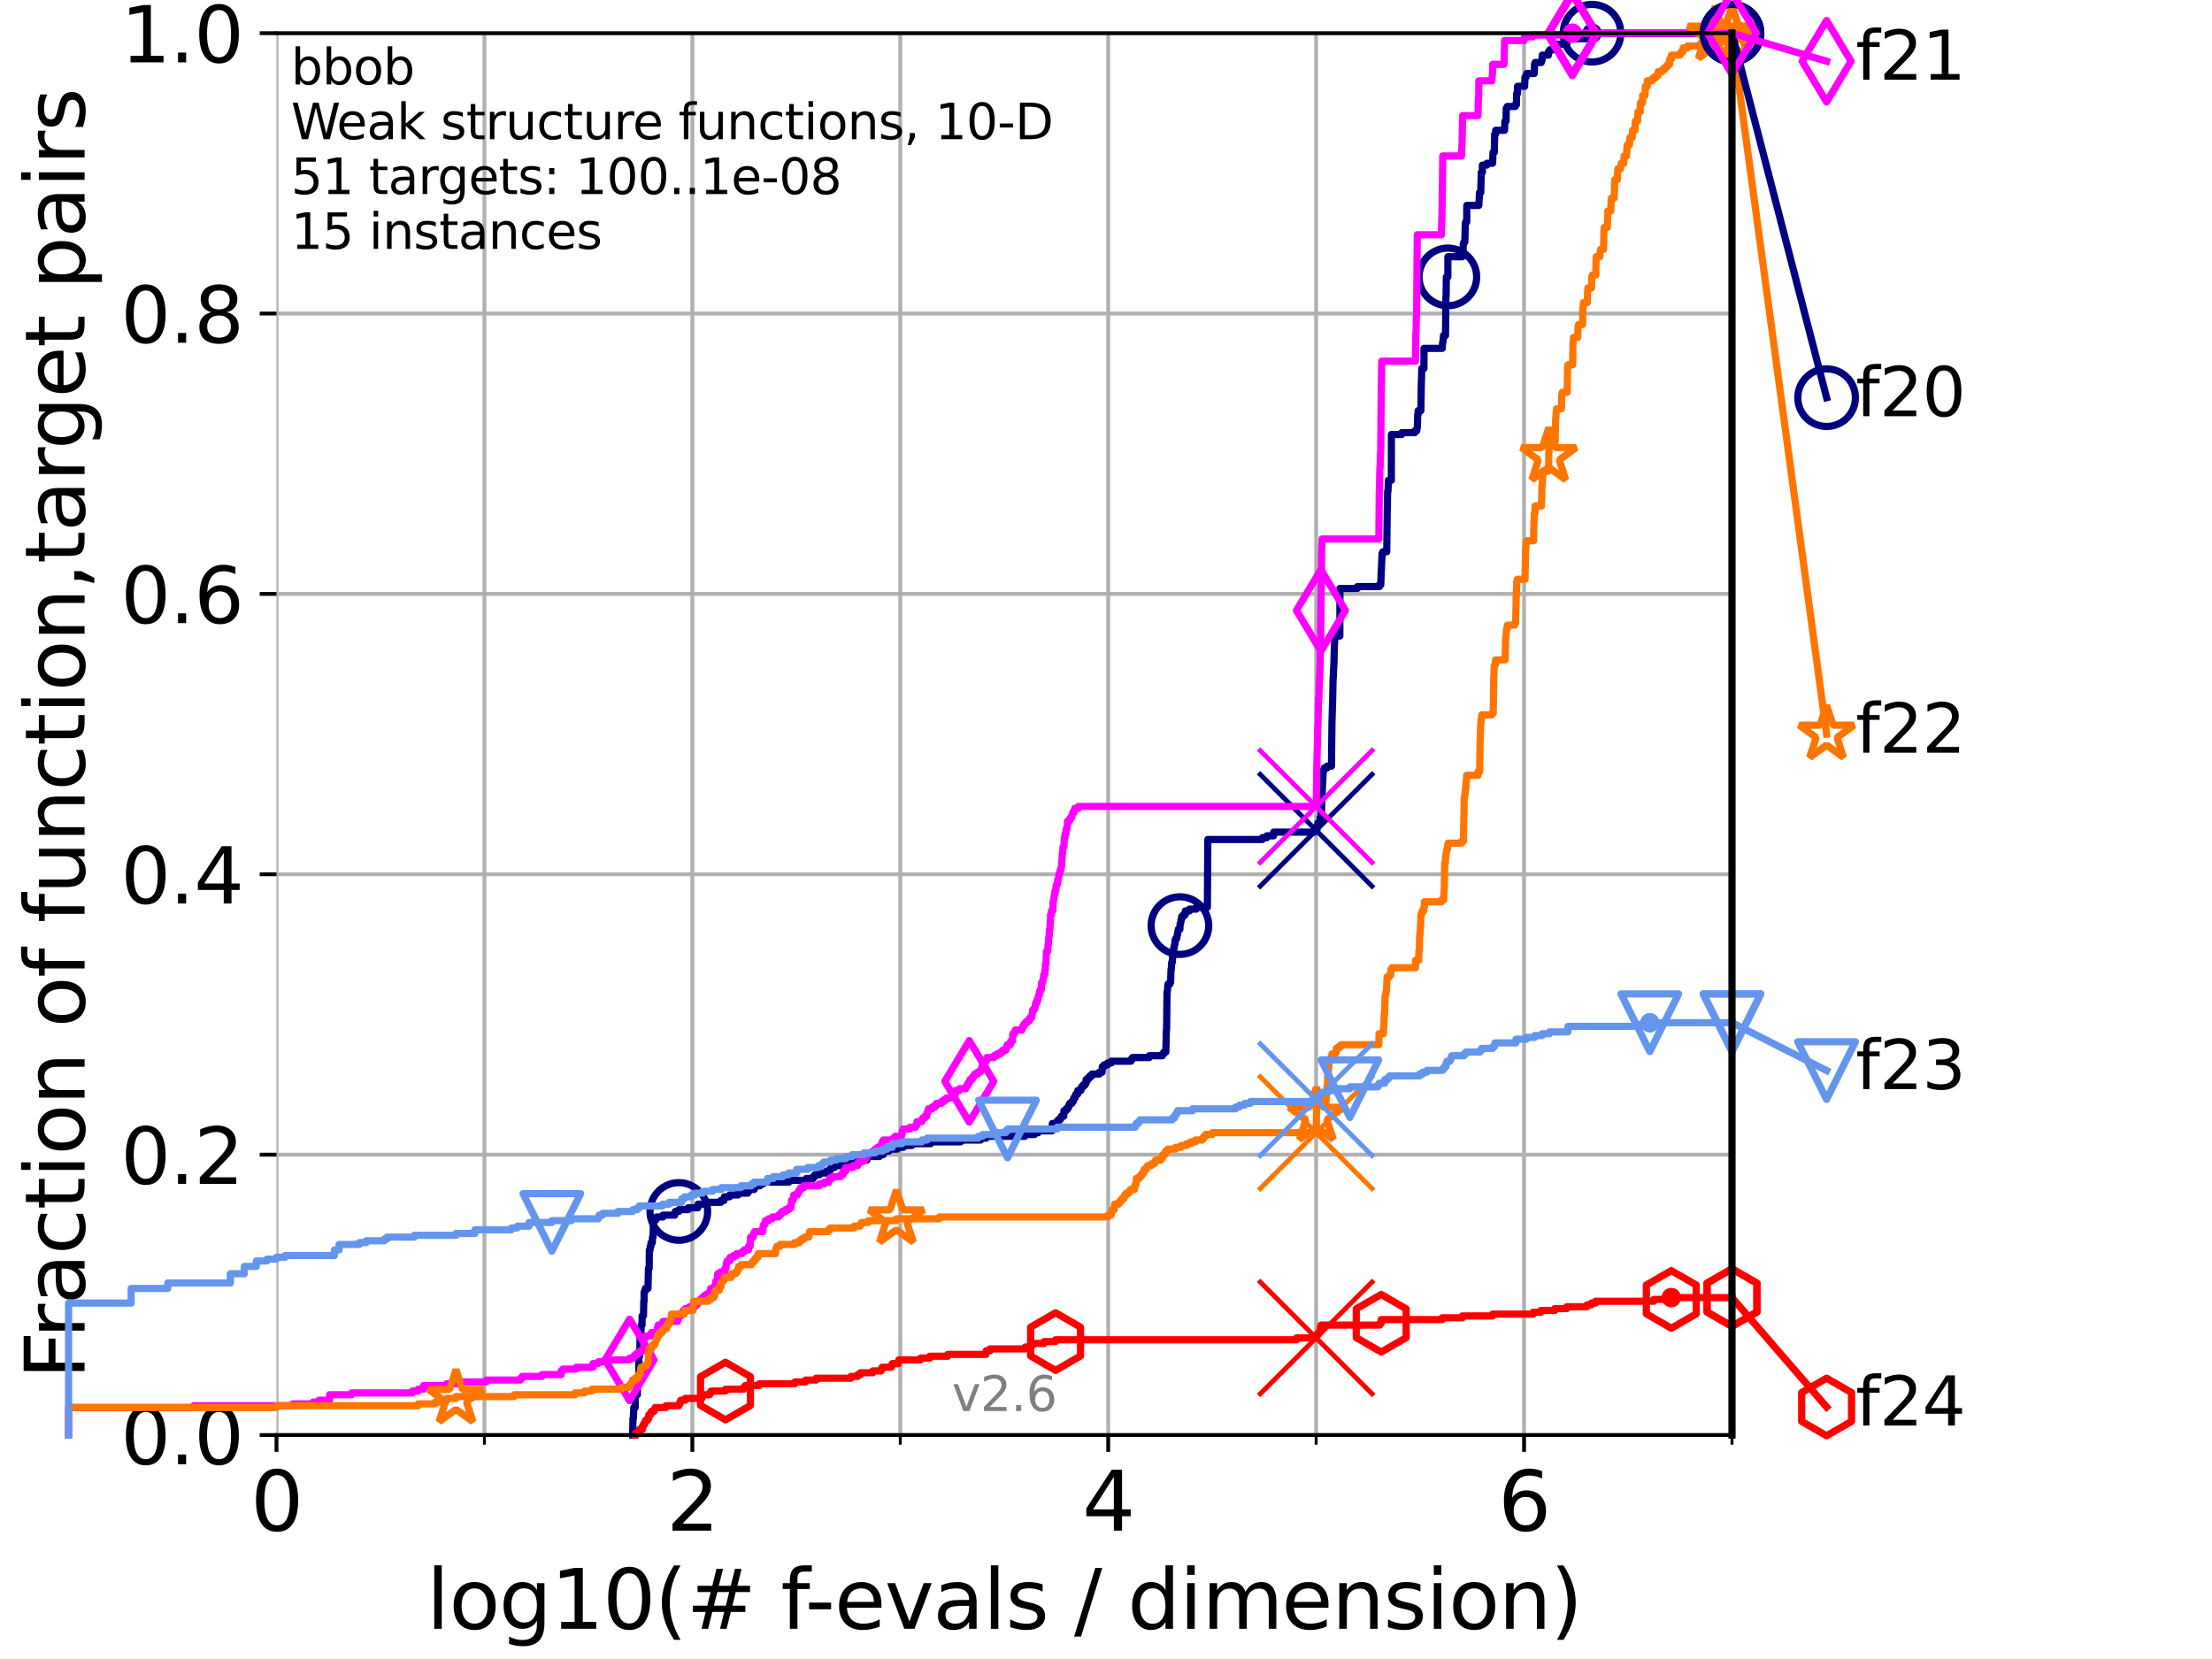 <?xml version="1.0" encoding="utf-8" standalone="no"?>
<!DOCTYPE svg PUBLIC "-//W3C//DTD SVG 1.1//EN"
  "http://www.w3.org/Graphics/SVG/1.1/DTD/svg11.dtd">
<svg xmlns:xlink="http://www.w3.org/1999/xlink" width="460.8pt" height="345.6pt" viewBox="0 0 460.8 345.6" xmlns="http://www.w3.org/2000/svg" version="1.1">
 <defs>
  <style type="text/css">*{stroke-linejoin: round; stroke-linecap: butt}</style>
 </defs>
 <g id="figure_1">
  <g id="patch_1">
   <path d="M 0 345.6 
L 460.8 345.6 
L 460.8 0 
L 0 0 
z
" style="fill: #ffffff"/>
  </g>
  <g id="axes_1">
   <g id="patch_2">
    <path d="M 57.6 298.944 
L 360.806 298.944 
L 360.806 6.912 
L 57.6 6.912 
z
" style="fill: #ffffff"/>
   </g>
   <g id="matplotlib.axis_1">
    <g id="xtick_1">
     <g id="line2d_1">
      <path d="M 57.6 298.944 
L 57.6 6.912 
" clip-path="url(#pbc4180b532)" style="fill: none; stroke: #b0b0b0; stroke-width: 0.8; stroke-linecap: square"/>
     </g>
     <g id="line2d_2">
      <defs>
       <path id="m5d096a6de7" d="M 0 0 
L 0 3.5 
" style="stroke: #000000; stroke-width: 0.8"/>
      </defs>
      <g>
       <use xlink:href="#m5d096a6de7" x="57.6" y="298.944" style="stroke: #000000; stroke-width: 0.8"/>
      </g>
     </g>
     <g id="text_1">
      <!-- 0 -->
      <g transform="translate(52.192 318.861)scale(0.17 -0.17)">
       <defs>
        <path id="DejaVuSans-30" d="M 2034 4250 
Q 1547 4250 1301 3770 
Q 1056 3291 1056 2328 
Q 1056 1369 1301 889 
Q 1547 409 2034 409 
Q 2525 409 2770 889 
Q 3016 1369 3016 2328 
Q 3016 3291 2770 3770 
Q 2525 4250 2034 4250 
z
M 2034 4750 
Q 2819 4750 3233 4129 
Q 3647 3509 3647 2328 
Q 3647 1150 3233 529 
Q 2819 -91 2034 -91 
Q 1250 -91 836 529 
Q 422 1150 422 2328 
Q 422 3509 836 4129 
Q 1250 4750 2034 4750 
z
" transform="scale(0.016)"/>
       </defs>
       <use xlink:href="#DejaVuSans-30"/>
      </g>
     </g>
    </g>
    <g id="xtick_2">
     <g id="line2d_3">
      <path d="M 144.23 298.944 
L 144.23 6.912 
" clip-path="url(#pbc4180b532)" style="fill: none; stroke: #b0b0b0; stroke-width: 0.8; stroke-linecap: square"/>
     </g>
     <g id="line2d_4">
      <g>
       <use xlink:href="#m5d096a6de7" x="144.23" y="298.944" style="stroke: #000000; stroke-width: 0.8"/>
      </g>
     </g>
     <g id="text_2">
      <!-- 2 -->
      <g transform="translate(138.822 318.861)scale(0.17 -0.17)">
       <defs>
        <path id="DejaVuSans-32" d="M 1228 531 
L 3431 531 
L 3431 0 
L 469 0 
L 469 531 
Q 828 903 1448 1529 
Q 2069 2156 2228 2338 
Q 2531 2678 2651 2914 
Q 2772 3150 2772 3378 
Q 2772 3750 2511 3984 
Q 2250 4219 1831 4219 
Q 1534 4219 1204 4116 
Q 875 4013 500 3803 
L 500 4441 
Q 881 4594 1212 4672 
Q 1544 4750 1819 4750 
Q 2544 4750 2975 4387 
Q 3406 4025 3406 3419 
Q 3406 3131 3298 2873 
Q 3191 2616 2906 2266 
Q 2828 2175 2409 1742 
Q 1991 1309 1228 531 
z
" transform="scale(0.016)"/>
       </defs>
       <use xlink:href="#DejaVuSans-32"/>
      </g>
     </g>
    </g>
    <g id="xtick_3">
     <g id="line2d_5">
      <path d="M 230.861 298.944 
L 230.861 6.912 
" clip-path="url(#pbc4180b532)" style="fill: none; stroke: #b0b0b0; stroke-width: 0.8; stroke-linecap: square"/>
     </g>
     <g id="line2d_6">
      <g>
       <use xlink:href="#m5d096a6de7" x="230.861" y="298.944" style="stroke: #000000; stroke-width: 0.8"/>
      </g>
     </g>
     <g id="text_3">
      <!-- 4 -->
      <g transform="translate(225.453 318.861)scale(0.17 -0.17)">
       <defs>
        <path id="DejaVuSans-34" d="M 2419 4116 
L 825 1625 
L 2419 1625 
L 2419 4116 
z
M 2253 4666 
L 3047 4666 
L 3047 1625 
L 3713 1625 
L 3713 1100 
L 3047 1100 
L 3047 0 
L 2419 0 
L 2419 1100 
L 313 1100 
L 313 1709 
L 2253 4666 
z
" transform="scale(0.016)"/>
       </defs>
       <use xlink:href="#DejaVuSans-34"/>
      </g>
     </g>
    </g>
    <g id="xtick_4">
     <g id="line2d_7">
      <path d="M 317.491 298.944 
L 317.491 6.912 
" clip-path="url(#pbc4180b532)" style="fill: none; stroke: #b0b0b0; stroke-width: 0.8; stroke-linecap: square"/>
     </g>
     <g id="line2d_8">
      <g>
       <use xlink:href="#m5d096a6de7" x="317.491" y="298.944" style="stroke: #000000; stroke-width: 0.8"/>
      </g>
     </g>
     <g id="text_4">
      <!-- 6 -->
      <g transform="translate(312.083 318.861)scale(0.17 -0.17)">
       <defs>
        <path id="DejaVuSans-36" d="M 2113 2584 
Q 1688 2584 1439 2293 
Q 1191 2003 1191 1497 
Q 1191 994 1439 701 
Q 1688 409 2113 409 
Q 2538 409 2786 701 
Q 3034 994 3034 1497 
Q 3034 2003 2786 2293 
Q 2538 2584 2113 2584 
z
M 3366 4563 
L 3366 3988 
Q 3128 4100 2886 4159 
Q 2644 4219 2406 4219 
Q 1781 4219 1451 3797 
Q 1122 3375 1075 2522 
Q 1259 2794 1537 2939 
Q 1816 3084 2150 3084 
Q 2853 3084 3261 2657 
Q 3669 2231 3669 1497 
Q 3669 778 3244 343 
Q 2819 -91 2113 -91 
Q 1303 -91 875 529 
Q 447 1150 447 2328 
Q 447 3434 972 4092 
Q 1497 4750 2381 4750 
Q 2619 4750 2861 4703 
Q 3103 4656 3366 4563 
z
" transform="scale(0.016)"/>
       </defs>
       <use xlink:href="#DejaVuSans-36"/>
      </g>
     </g>
    </g>
    <g id="xtick_5">
     <g id="line2d_9">
      <path d="M 100.915 298.944 
L 100.915 6.912 
" clip-path="url(#pbc4180b532)" style="fill: none; stroke: #b0b0b0; stroke-width: 0.8; stroke-linecap: square"/>
     </g>
     <g id="line2d_10">
      <defs>
       <path id="m79b2238594" d="M 0 0 
L 0 2 
" style="stroke: #000000; stroke-width: 0.6"/>
      </defs>
      <g>
       <use xlink:href="#m79b2238594" x="100.915" y="298.944" style="stroke: #000000; stroke-width: 0.6"/>
      </g>
     </g>
    </g>
    <g id="xtick_6">
     <g id="line2d_11">
      <path d="M 187.546 298.944 
L 187.546 6.912 
" clip-path="url(#pbc4180b532)" style="fill: none; stroke: #b0b0b0; stroke-width: 0.8; stroke-linecap: square"/>
     </g>
     <g id="line2d_12">
      <g>
       <use xlink:href="#m79b2238594" x="187.546" y="298.944" style="stroke: #000000; stroke-width: 0.6"/>
      </g>
     </g>
    </g>
    <g id="xtick_7">
     <g id="line2d_13">
      <path d="M 274.176 298.944 
L 274.176 6.912 
" clip-path="url(#pbc4180b532)" style="fill: none; stroke: #b0b0b0; stroke-width: 0.8; stroke-linecap: square"/>
     </g>
     <g id="line2d_14">
      <g>
       <use xlink:href="#m79b2238594" x="274.176" y="298.944" style="stroke: #000000; stroke-width: 0.6"/>
      </g>
     </g>
    </g>
    <g id="xtick_8">
     <g id="line2d_15">
      <path d="M 360.806 298.944 
L 360.806 6.912 
" clip-path="url(#pbc4180b532)" style="fill: none; stroke: #b0b0b0; stroke-width: 0.8; stroke-linecap: square"/>
     </g>
     <g id="line2d_16">
      <g>
       <use xlink:href="#m79b2238594" x="360.806" y="298.944" style="stroke: #000000; stroke-width: 0.6"/>
      </g>
     </g>
    </g>
    <g id="text_5">
     <!-- log10(# f-evals / dimension) -->
     <g transform="translate(88.823 339.314)scale(0.17 -0.17)">
      <defs>
       <path id="DejaVuSans-6c" d="M 603 4863 
L 1178 4863 
L 1178 0 
L 603 0 
L 603 4863 
z
" transform="scale(0.016)"/>
       <path id="DejaVuSans-6f" d="M 1959 3097 
Q 1497 3097 1228 2736 
Q 959 2375 959 1747 
Q 959 1119 1226 758 
Q 1494 397 1959 397 
Q 2419 397 2687 759 
Q 2956 1122 2956 1747 
Q 2956 2369 2687 2733 
Q 2419 3097 1959 3097 
z
M 1959 3584 
Q 2709 3584 3137 3096 
Q 3566 2609 3566 1747 
Q 3566 888 3137 398 
Q 2709 -91 1959 -91 
Q 1206 -91 779 398 
Q 353 888 353 1747 
Q 353 2609 779 3096 
Q 1206 3584 1959 3584 
z
" transform="scale(0.016)"/>
       <path id="DejaVuSans-67" d="M 2906 1791 
Q 2906 2416 2648 2759 
Q 2391 3103 1925 3103 
Q 1463 3103 1205 2759 
Q 947 2416 947 1791 
Q 947 1169 1205 825 
Q 1463 481 1925 481 
Q 2391 481 2648 825 
Q 2906 1169 2906 1791 
z
M 3481 434 
Q 3481 -459 3084 -895 
Q 2688 -1331 1869 -1331 
Q 1566 -1331 1297 -1286 
Q 1028 -1241 775 -1147 
L 775 -588 
Q 1028 -725 1275 -790 
Q 1522 -856 1778 -856 
Q 2344 -856 2625 -561 
Q 2906 -266 2906 331 
L 2906 616 
Q 2728 306 2450 153 
Q 2172 0 1784 0 
Q 1141 0 747 490 
Q 353 981 353 1791 
Q 353 2603 747 3093 
Q 1141 3584 1784 3584 
Q 2172 3584 2450 3431 
Q 2728 3278 2906 2969 
L 2906 3500 
L 3481 3500 
L 3481 434 
z
" transform="scale(0.016)"/>
       <path id="DejaVuSans-31" d="M 794 531 
L 1825 531 
L 1825 4091 
L 703 3866 
L 703 4441 
L 1819 4666 
L 2450 4666 
L 2450 531 
L 3481 531 
L 3481 0 
L 794 0 
L 794 531 
z
" transform="scale(0.016)"/>
       <path id="DejaVuSans-28" d="M 1984 4856 
Q 1566 4138 1362 3434 
Q 1159 2731 1159 2009 
Q 1159 1288 1364 580 
Q 1569 -128 1984 -844 
L 1484 -844 
Q 1016 -109 783 600 
Q 550 1309 550 2009 
Q 550 2706 781 3412 
Q 1013 4119 1484 4856 
L 1984 4856 
z
" transform="scale(0.016)"/>
       <path id="DejaVuSans-23" d="M 3272 2816 
L 2363 2816 
L 2100 1772 
L 3016 1772 
L 3272 2816 
z
M 2803 4594 
L 2478 3297 
L 3391 3297 
L 3719 4594 
L 4219 4594 
L 3897 3297 
L 4872 3297 
L 4872 2816 
L 3775 2816 
L 3519 1772 
L 4513 1772 
L 4513 1294 
L 3397 1294 
L 3072 0 
L 2572 0 
L 2894 1294 
L 1978 1294 
L 1656 0 
L 1153 0 
L 1478 1294 
L 494 1294 
L 494 1772 
L 1594 1772 
L 1856 2816 
L 850 2816 
L 850 3297 
L 1978 3297 
L 2297 4594 
L 2803 4594 
z
" transform="scale(0.016)"/>
       <path id="DejaVuSans-20" transform="scale(0.016)"/>
       <path id="DejaVuSans-66" d="M 2375 4863 
L 2375 4384 
L 1825 4384 
Q 1516 4384 1395 4259 
Q 1275 4134 1275 3809 
L 1275 3500 
L 2222 3500 
L 2222 3053 
L 1275 3053 
L 1275 0 
L 697 0 
L 697 3053 
L 147 3053 
L 147 3500 
L 697 3500 
L 697 3744 
Q 697 4328 969 4595 
Q 1241 4863 1831 4863 
L 2375 4863 
z
" transform="scale(0.016)"/>
       <path id="DejaVuSans-2d" d="M 313 2009 
L 1997 2009 
L 1997 1497 
L 313 1497 
L 313 2009 
z
" transform="scale(0.016)"/>
       <path id="DejaVuSans-65" d="M 3597 1894 
L 3597 1613 
L 953 1613 
Q 991 1019 1311 708 
Q 1631 397 2203 397 
Q 2534 397 2845 478 
Q 3156 559 3463 722 
L 3463 178 
Q 3153 47 2828 -22 
Q 2503 -91 2169 -91 
Q 1331 -91 842 396 
Q 353 884 353 1716 
Q 353 2575 817 3079 
Q 1281 3584 2069 3584 
Q 2775 3584 3186 3129 
Q 3597 2675 3597 1894 
z
M 3022 2063 
Q 3016 2534 2758 2815 
Q 2500 3097 2075 3097 
Q 1594 3097 1305 2825 
Q 1016 2553 972 2059 
L 3022 2063 
z
" transform="scale(0.016)"/>
       <path id="DejaVuSans-76" d="M 191 3500 
L 800 3500 
L 1894 563 
L 2988 3500 
L 3597 3500 
L 2284 0 
L 1503 0 
L 191 3500 
z
" transform="scale(0.016)"/>
       <path id="DejaVuSans-61" d="M 2194 1759 
Q 1497 1759 1228 1600 
Q 959 1441 959 1056 
Q 959 750 1161 570 
Q 1363 391 1709 391 
Q 2188 391 2477 730 
Q 2766 1069 2766 1631 
L 2766 1759 
L 2194 1759 
z
M 3341 1997 
L 3341 0 
L 2766 0 
L 2766 531 
Q 2569 213 2275 61 
Q 1981 -91 1556 -91 
Q 1019 -91 701 211 
Q 384 513 384 1019 
Q 384 1609 779 1909 
Q 1175 2209 1959 2209 
L 2766 2209 
L 2766 2266 
Q 2766 2663 2505 2880 
Q 2244 3097 1772 3097 
Q 1472 3097 1187 3025 
Q 903 2953 641 2809 
L 641 3341 
Q 956 3463 1253 3523 
Q 1550 3584 1831 3584 
Q 2591 3584 2966 3190 
Q 3341 2797 3341 1997 
z
" transform="scale(0.016)"/>
       <path id="DejaVuSans-73" d="M 2834 3397 
L 2834 2853 
Q 2591 2978 2328 3040 
Q 2066 3103 1784 3103 
Q 1356 3103 1142 2972 
Q 928 2841 928 2578 
Q 928 2378 1081 2264 
Q 1234 2150 1697 2047 
L 1894 2003 
Q 2506 1872 2764 1633 
Q 3022 1394 3022 966 
Q 3022 478 2636 193 
Q 2250 -91 1575 -91 
Q 1294 -91 989 -36 
Q 684 19 347 128 
L 347 722 
Q 666 556 975 473 
Q 1284 391 1588 391 
Q 1994 391 2212 530 
Q 2431 669 2431 922 
Q 2431 1156 2273 1281 
Q 2116 1406 1581 1522 
L 1381 1569 
Q 847 1681 609 1914 
Q 372 2147 372 2553 
Q 372 3047 722 3315 
Q 1072 3584 1716 3584 
Q 2034 3584 2315 3537 
Q 2597 3491 2834 3397 
z
" transform="scale(0.016)"/>
       <path id="DejaVuSans-2f" d="M 1625 4666 
L 2156 4666 
L 531 -594 
L 0 -594 
L 1625 4666 
z
" transform="scale(0.016)"/>
       <path id="DejaVuSans-64" d="M 2906 2969 
L 2906 4863 
L 3481 4863 
L 3481 0 
L 2906 0 
L 2906 525 
Q 2725 213 2448 61 
Q 2172 -91 1784 -91 
Q 1150 -91 751 415 
Q 353 922 353 1747 
Q 353 2572 751 3078 
Q 1150 3584 1784 3584 
Q 2172 3584 2448 3432 
Q 2725 3281 2906 2969 
z
M 947 1747 
Q 947 1113 1208 752 
Q 1469 391 1925 391 
Q 2381 391 2643 752 
Q 2906 1113 2906 1747 
Q 2906 2381 2643 2742 
Q 2381 3103 1925 3103 
Q 1469 3103 1208 2742 
Q 947 2381 947 1747 
z
" transform="scale(0.016)"/>
       <path id="DejaVuSans-69" d="M 603 3500 
L 1178 3500 
L 1178 0 
L 603 0 
L 603 3500 
z
M 603 4863 
L 1178 4863 
L 1178 4134 
L 603 4134 
L 603 4863 
z
" transform="scale(0.016)"/>
       <path id="DejaVuSans-6d" d="M 3328 2828 
Q 3544 3216 3844 3400 
Q 4144 3584 4550 3584 
Q 5097 3584 5394 3201 
Q 5691 2819 5691 2113 
L 5691 0 
L 5113 0 
L 5113 2094 
Q 5113 2597 4934 2840 
Q 4756 3084 4391 3084 
Q 3944 3084 3684 2787 
Q 3425 2491 3425 1978 
L 3425 0 
L 2847 0 
L 2847 2094 
Q 2847 2600 2669 2842 
Q 2491 3084 2119 3084 
Q 1678 3084 1418 2786 
Q 1159 2488 1159 1978 
L 1159 0 
L 581 0 
L 581 3500 
L 1159 3500 
L 1159 2956 
Q 1356 3278 1631 3431 
Q 1906 3584 2284 3584 
Q 2666 3584 2933 3390 
Q 3200 3197 3328 2828 
z
" transform="scale(0.016)"/>
       <path id="DejaVuSans-6e" d="M 3513 2113 
L 3513 0 
L 2938 0 
L 2938 2094 
Q 2938 2591 2744 2837 
Q 2550 3084 2163 3084 
Q 1697 3084 1428 2787 
Q 1159 2491 1159 1978 
L 1159 0 
L 581 0 
L 581 3500 
L 1159 3500 
L 1159 2956 
Q 1366 3272 1645 3428 
Q 1925 3584 2291 3584 
Q 2894 3584 3203 3211 
Q 3513 2838 3513 2113 
z
" transform="scale(0.016)"/>
       <path id="DejaVuSans-29" d="M 513 4856 
L 1013 4856 
Q 1481 4119 1714 3412 
Q 1947 2706 1947 2009 
Q 1947 1309 1714 600 
Q 1481 -109 1013 -844 
L 513 -844 
Q 928 -128 1133 580 
Q 1338 1288 1338 2009 
Q 1338 2731 1133 3434 
Q 928 4138 513 4856 
z
" transform="scale(0.016)"/>
      </defs>
      <use xlink:href="#DejaVuSans-6c"/>
      <use xlink:href="#DejaVuSans-6f" x="27.783"/>
      <use xlink:href="#DejaVuSans-67" x="88.965"/>
      <use xlink:href="#DejaVuSans-31" x="152.441"/>
      <use xlink:href="#DejaVuSans-30" x="216.064"/>
      <use xlink:href="#DejaVuSans-28" x="279.688"/>
      <use xlink:href="#DejaVuSans-23" x="318.701"/>
      <use xlink:href="#DejaVuSans-20" x="402.49"/>
      <use xlink:href="#DejaVuSans-66" x="434.277"/>
      <use xlink:href="#DejaVuSans-2d" x="463.982"/>
      <use xlink:href="#DejaVuSans-65" x="500.066"/>
      <use xlink:href="#DejaVuSans-76" x="561.59"/>
      <use xlink:href="#DejaVuSans-61" x="620.77"/>
      <use xlink:href="#DejaVuSans-6c" x="682.049"/>
      <use xlink:href="#DejaVuSans-73" x="709.832"/>
      <use xlink:href="#DejaVuSans-20" x="761.932"/>
      <use xlink:href="#DejaVuSans-2f" x="793.719"/>
      <use xlink:href="#DejaVuSans-20" x="827.41"/>
      <use xlink:href="#DejaVuSans-64" x="859.197"/>
      <use xlink:href="#DejaVuSans-69" x="922.674"/>
      <use xlink:href="#DejaVuSans-6d" x="950.457"/>
      <use xlink:href="#DejaVuSans-65" x="1047.869"/>
      <use xlink:href="#DejaVuSans-6e" x="1109.393"/>
      <use xlink:href="#DejaVuSans-73" x="1172.771"/>
      <use xlink:href="#DejaVuSans-69" x="1224.871"/>
      <use xlink:href="#DejaVuSans-6f" x="1252.654"/>
      <use xlink:href="#DejaVuSans-6e" x="1313.836"/>
      <use xlink:href="#DejaVuSans-29" x="1377.215"/>
     </g>
    </g>
   </g>
   <g id="matplotlib.axis_2">
    <g id="ytick_1">
     <g id="line2d_17">
      <path d="M 57.6 298.944 
L 360.806 298.944 
" clip-path="url(#pbc4180b532)" style="fill: none; stroke: #b0b0b0; stroke-width: 0.8; stroke-linecap: square"/>
     </g>
     <g id="line2d_18">
      <defs>
       <path id="mcbc3c78a43" d="M 0 0 
L -3.5 0 
" style="stroke: #000000; stroke-width: 0.8"/>
      </defs>
      <g>
       <use xlink:href="#mcbc3c78a43" x="57.6" y="298.944" style="stroke: #000000; stroke-width: 0.8"/>
      </g>
     </g>
     <g id="text_6">
      <!-- 0.0 -->
      <g transform="translate(25.155 305.023)scale(0.16 -0.16)">
       <defs>
        <path id="DejaVuSans-2e" d="M 684 794 
L 1344 794 
L 1344 0 
L 684 0 
L 684 794 
z
" transform="scale(0.016)"/>
       </defs>
       <use xlink:href="#DejaVuSans-30"/>
       <use xlink:href="#DejaVuSans-2e" x="63.623"/>
       <use xlink:href="#DejaVuSans-30" x="95.41"/>
      </g>
     </g>
    </g>
    <g id="ytick_2">
     <g id="line2d_19">
      <path d="M 57.6 240.538 
L 360.806 240.538 
" clip-path="url(#pbc4180b532)" style="fill: none; stroke: #b0b0b0; stroke-width: 0.8; stroke-linecap: square"/>
     </g>
     <g id="line2d_20">
      <g>
       <use xlink:href="#mcbc3c78a43" x="57.6" y="240.538" style="stroke: #000000; stroke-width: 0.8"/>
      </g>
     </g>
     <g id="text_7">
      <!-- 0.2 -->
      <g transform="translate(25.155 246.616)scale(0.16 -0.16)">
       <use xlink:href="#DejaVuSans-30"/>
       <use xlink:href="#DejaVuSans-2e" x="63.623"/>
       <use xlink:href="#DejaVuSans-32" x="95.41"/>
      </g>
     </g>
    </g>
    <g id="ytick_3">
     <g id="line2d_21">
      <path d="M 57.6 182.131 
L 360.806 182.131 
" clip-path="url(#pbc4180b532)" style="fill: none; stroke: #b0b0b0; stroke-width: 0.8; stroke-linecap: square"/>
     </g>
     <g id="line2d_22">
      <g>
       <use xlink:href="#mcbc3c78a43" x="57.6" y="182.131" style="stroke: #000000; stroke-width: 0.8"/>
      </g>
     </g>
     <g id="text_8">
      <!-- 0.4 -->
      <g transform="translate(25.155 188.21)scale(0.16 -0.16)">
       <use xlink:href="#DejaVuSans-30"/>
       <use xlink:href="#DejaVuSans-2e" x="63.623"/>
       <use xlink:href="#DejaVuSans-34" x="95.41"/>
      </g>
     </g>
    </g>
    <g id="ytick_4">
     <g id="line2d_23">
      <path d="M 57.6 123.725 
L 360.806 123.725 
" clip-path="url(#pbc4180b532)" style="fill: none; stroke: #b0b0b0; stroke-width: 0.8; stroke-linecap: square"/>
     </g>
     <g id="line2d_24">
      <g>
       <use xlink:href="#mcbc3c78a43" x="57.6" y="123.725" style="stroke: #000000; stroke-width: 0.8"/>
      </g>
     </g>
     <g id="text_9">
      <!-- 0.6 -->
      <g transform="translate(25.155 129.804)scale(0.16 -0.16)">
       <use xlink:href="#DejaVuSans-30"/>
       <use xlink:href="#DejaVuSans-2e" x="63.623"/>
       <use xlink:href="#DejaVuSans-36" x="95.41"/>
      </g>
     </g>
    </g>
    <g id="ytick_5">
     <g id="line2d_25">
      <path d="M 57.6 65.318 
L 360.806 65.318 
" clip-path="url(#pbc4180b532)" style="fill: none; stroke: #b0b0b0; stroke-width: 0.8; stroke-linecap: square"/>
     </g>
     <g id="line2d_26">
      <g>
       <use xlink:href="#mcbc3c78a43" x="57.6" y="65.318" style="stroke: #000000; stroke-width: 0.8"/>
      </g>
     </g>
     <g id="text_10">
      <!-- 0.8 -->
      <g transform="translate(25.155 71.397)scale(0.16 -0.16)">
       <defs>
        <path id="DejaVuSans-38" d="M 2034 2216 
Q 1584 2216 1326 1975 
Q 1069 1734 1069 1313 
Q 1069 891 1326 650 
Q 1584 409 2034 409 
Q 2484 409 2743 651 
Q 3003 894 3003 1313 
Q 3003 1734 2745 1975 
Q 2488 2216 2034 2216 
z
M 1403 2484 
Q 997 2584 770 2862 
Q 544 3141 544 3541 
Q 544 4100 942 4425 
Q 1341 4750 2034 4750 
Q 2731 4750 3128 4425 
Q 3525 4100 3525 3541 
Q 3525 3141 3298 2862 
Q 3072 2584 2669 2484 
Q 3125 2378 3379 2068 
Q 3634 1759 3634 1313 
Q 3634 634 3220 271 
Q 2806 -91 2034 -91 
Q 1263 -91 848 271 
Q 434 634 434 1313 
Q 434 1759 690 2068 
Q 947 2378 1403 2484 
z
M 1172 3481 
Q 1172 3119 1398 2916 
Q 1625 2713 2034 2713 
Q 2441 2713 2670 2916 
Q 2900 3119 2900 3481 
Q 2900 3844 2670 4047 
Q 2441 4250 2034 4250 
Q 1625 4250 1398 4047 
Q 1172 3844 1172 3481 
z
" transform="scale(0.016)"/>
       </defs>
       <use xlink:href="#DejaVuSans-30"/>
       <use xlink:href="#DejaVuSans-2e" x="63.623"/>
       <use xlink:href="#DejaVuSans-38" x="95.41"/>
      </g>
     </g>
    </g>
    <g id="ytick_6">
     <g id="line2d_27">
      <path d="M 57.6 6.912 
L 360.806 6.912 
" clip-path="url(#pbc4180b532)" style="fill: none; stroke: #b0b0b0; stroke-width: 0.8; stroke-linecap: square"/>
     </g>
     <g id="line2d_28">
      <g>
       <use xlink:href="#mcbc3c78a43" x="57.6" y="6.912" style="stroke: #000000; stroke-width: 0.8"/>
      </g>
     </g>
     <g id="text_11">
      <!-- 1.0 -->
      <g transform="translate(25.155 12.991)scale(0.16 -0.16)">
       <use xlink:href="#DejaVuSans-31"/>
       <use xlink:href="#DejaVuSans-2e" x="63.623"/>
       <use xlink:href="#DejaVuSans-30" x="95.41"/>
      </g>
     </g>
    </g>
    <g id="text_12">
     <!-- Fraction of function,target pairs -->
     <g transform="translate(17.62 287.313)rotate(-90)scale(0.17 -0.17)">
      <defs>
       <path id="DejaVuSans-46" d="M 628 4666 
L 3309 4666 
L 3309 4134 
L 1259 4134 
L 1259 2759 
L 3109 2759 
L 3109 2228 
L 1259 2228 
L 1259 0 
L 628 0 
L 628 4666 
z
" transform="scale(0.016)"/>
       <path id="DejaVuSans-72" d="M 2631 2963 
Q 2534 3019 2420 3045 
Q 2306 3072 2169 3072 
Q 1681 3072 1420 2755 
Q 1159 2438 1159 1844 
L 1159 0 
L 581 0 
L 581 3500 
L 1159 3500 
L 1159 2956 
Q 1341 3275 1631 3429 
Q 1922 3584 2338 3584 
Q 2397 3584 2469 3576 
Q 2541 3569 2628 3553 
L 2631 2963 
z
" transform="scale(0.016)"/>
       <path id="DejaVuSans-63" d="M 3122 3366 
L 3122 2828 
Q 2878 2963 2633 3030 
Q 2388 3097 2138 3097 
Q 1578 3097 1268 2742 
Q 959 2388 959 1747 
Q 959 1106 1268 751 
Q 1578 397 2138 397 
Q 2388 397 2633 464 
Q 2878 531 3122 666 
L 3122 134 
Q 2881 22 2623 -34 
Q 2366 -91 2075 -91 
Q 1284 -91 818 406 
Q 353 903 353 1747 
Q 353 2603 823 3093 
Q 1294 3584 2113 3584 
Q 2378 3584 2631 3529 
Q 2884 3475 3122 3366 
z
" transform="scale(0.016)"/>
       <path id="DejaVuSans-74" d="M 1172 4494 
L 1172 3500 
L 2356 3500 
L 2356 3053 
L 1172 3053 
L 1172 1153 
Q 1172 725 1289 603 
Q 1406 481 1766 481 
L 2356 481 
L 2356 0 
L 1766 0 
Q 1100 0 847 248 
Q 594 497 594 1153 
L 594 3053 
L 172 3053 
L 172 3500 
L 594 3500 
L 594 4494 
L 1172 4494 
z
" transform="scale(0.016)"/>
       <path id="DejaVuSans-75" d="M 544 1381 
L 544 3500 
L 1119 3500 
L 1119 1403 
Q 1119 906 1312 657 
Q 1506 409 1894 409 
Q 2359 409 2629 706 
Q 2900 1003 2900 1516 
L 2900 3500 
L 3475 3500 
L 3475 0 
L 2900 0 
L 2900 538 
Q 2691 219 2414 64 
Q 2138 -91 1772 -91 
Q 1169 -91 856 284 
Q 544 659 544 1381 
z
M 1991 3584 
L 1991 3584 
z
" transform="scale(0.016)"/>
       <path id="DejaVuSans-2c" d="M 750 794 
L 1409 794 
L 1409 256 
L 897 -744 
L 494 -744 
L 750 256 
L 750 794 
z
" transform="scale(0.016)"/>
       <path id="DejaVuSans-70" d="M 1159 525 
L 1159 -1331 
L 581 -1331 
L 581 3500 
L 1159 3500 
L 1159 2969 
Q 1341 3281 1617 3432 
Q 1894 3584 2278 3584 
Q 2916 3584 3314 3078 
Q 3713 2572 3713 1747 
Q 3713 922 3314 415 
Q 2916 -91 2278 -91 
Q 1894 -91 1617 61 
Q 1341 213 1159 525 
z
M 3116 1747 
Q 3116 2381 2855 2742 
Q 2594 3103 2138 3103 
Q 1681 3103 1420 2742 
Q 1159 2381 1159 1747 
Q 1159 1113 1420 752 
Q 1681 391 2138 391 
Q 2594 391 2855 752 
Q 3116 1113 3116 1747 
z
" transform="scale(0.016)"/>
      </defs>
      <use xlink:href="#DejaVuSans-46"/>
      <use xlink:href="#DejaVuSans-72" x="50.27"/>
      <use xlink:href="#DejaVuSans-61" x="91.383"/>
      <use xlink:href="#DejaVuSans-63" x="152.662"/>
      <use xlink:href="#DejaVuSans-74" x="207.643"/>
      <use xlink:href="#DejaVuSans-69" x="246.852"/>
      <use xlink:href="#DejaVuSans-6f" x="274.635"/>
      <use xlink:href="#DejaVuSans-6e" x="335.816"/>
      <use xlink:href="#DejaVuSans-20" x="399.195"/>
      <use xlink:href="#DejaVuSans-6f" x="430.982"/>
      <use xlink:href="#DejaVuSans-66" x="492.164"/>
      <use xlink:href="#DejaVuSans-20" x="527.369"/>
      <use xlink:href="#DejaVuSans-66" x="559.156"/>
      <use xlink:href="#DejaVuSans-75" x="594.361"/>
      <use xlink:href="#DejaVuSans-6e" x="657.74"/>
      <use xlink:href="#DejaVuSans-63" x="721.119"/>
      <use xlink:href="#DejaVuSans-74" x="776.1"/>
      <use xlink:href="#DejaVuSans-69" x="815.309"/>
      <use xlink:href="#DejaVuSans-6f" x="843.092"/>
      <use xlink:href="#DejaVuSans-6e" x="904.273"/>
      <use xlink:href="#DejaVuSans-2c" x="967.652"/>
      <use xlink:href="#DejaVuSans-74" x="999.439"/>
      <use xlink:href="#DejaVuSans-61" x="1038.648"/>
      <use xlink:href="#DejaVuSans-72" x="1099.928"/>
      <use xlink:href="#DejaVuSans-67" x="1139.291"/>
      <use xlink:href="#DejaVuSans-65" x="1202.768"/>
      <use xlink:href="#DejaVuSans-74" x="1264.291"/>
      <use xlink:href="#DejaVuSans-20" x="1303.5"/>
      <use xlink:href="#DejaVuSans-70" x="1335.287"/>
      <use xlink:href="#DejaVuSans-61" x="1398.764"/>
      <use xlink:href="#DejaVuSans-69" x="1460.043"/>
      <use xlink:href="#DejaVuSans-72" x="1487.826"/>
      <use xlink:href="#DejaVuSans-73" x="1528.939"/>
     </g>
    </g>
   </g>
   <g id="line2d_29">
    <defs>
     <path id="m9aa3950422" d="M 0 1.5 
C 0.398 1.5 0.779 1.342 1.061 1.061 
C 1.342 0.779 1.5 0.398 1.5 0 
C 1.5 -0.398 1.342 -0.779 1.061 -1.061 
C 0.779 -1.342 0.398 -1.5 0 -1.5 
C -0.398 -1.5 -0.779 -1.342 -1.061 -1.061 
C -1.342 -0.779 -1.5 -0.398 -1.5 0 
C -1.5 0.398 -1.342 0.779 -1.061 1.061 
C -0.779 1.342 -0.398 1.5 0 1.5 
z
" style="stroke: #000080"/>
    </defs>
    <g>
     <use xlink:href="#m9aa3950422" x="331.647" y="6.912" style="fill: #000080; stroke: #000080"/>
     <use xlink:href="#m9aa3950422" x="331.647" y="6.912" style="fill: #000080; stroke: #000080"/>
    </g>
   </g>
   <g id="line2d_30">
    <path d="M 131.784 298.944 
L 131.857 295.508 
L 131.929 295.508 
L 132.037 293.218 
L 132.323 293.218 
L 132.323 290.546 
L 132.778 290.546 
L 132.778 287.874 
L 133.086 287.874 
L 133.086 282.529 
L 133.256 282.529 
L 133.357 277.948 
L 133.49 277.948 
L 133.59 276.04 
L 133.755 276.04 
L 133.755 274.131 
L 134.048 274.131 
L 134.113 271.077 
L 134.177 271.077 
L 134.177 269.168 
L 134.337 269.168 
L 134.432 268.405 
L 134.993 268.405 
L 135.085 264.206 
L 135.238 264.206 
L 135.268 260.388 
L 135.419 260.388 
L 135.449 259.625 
L 135.598 259.625 
L 135.628 258.861 
L 135.894 258.861 
L 135.923 257.716 
L 136.04 257.716 
L 136.127 254.662 
L 136.156 254.662 
L 136.156 254.28 
L 136.499 254.28 
L 136.499 253.899 
L 136.781 253.899 
L 136.781 253.517 
L 138.103 253.517 
L 138.103 253.135 
L 140.566 253.135 
L 140.566 252.753 
L 140.68 252.753 
L 140.68 252.372 
L 141.415 252.372 
L 141.415 251.99 
L 143.345 251.99 
L 143.345 251.608 
L 145.38 251.608 
L 145.415 250.845 
L 147.36 250.845 
L 147.36 250.463 
L 150.139 250.463 
L 150.139 250.081 
L 150.814 250.081 
L 150.893 249.318 
L 151.995 249.318 
L 151.995 248.936 
L 153.764 248.936 
L 153.764 248.554 
L 155.762 248.554 
L 155.762 248.172 
L 156.035 248.172 
L 156.035 247.791 
L 157.118 247.791 
L 157.118 247.409 
L 157.307 247.409 
L 157.307 247.027 
L 158.33 247.027 
L 158.33 246.645 
L 158.96 246.645 
L 158.96 246.264 
L 164.324 246.264 
L 164.324 245.882 
L 167.989 245.882 
L 167.989 245.5 
L 169.413 245.5 
L 169.413 245.118 
L 169.741 245.118 
L 169.741 244.737 
L 170.714 244.737 
L 170.714 244.355 
L 172.183 244.355 
L 172.183 243.973 
L 172.852 243.973 
L 172.852 243.592 
L 173.117 243.592 
L 173.117 243.21 
L 173.883 243.21 
L 173.883 242.828 
L 176.895 242.828 
L 176.895 242.446 
L 177.158 242.446 
L 177.158 242.065 
L 179.147 242.065 
L 179.147 241.683 
L 180.568 241.683 
L 180.628 240.919 
L 183.218 240.919 
L 183.218 240.538 
L 183.993 240.538 
L 183.993 240.156 
L 184.18 240.156 
L 184.18 239.774 
L 185.203 239.774 
L 185.203 239.392 
L 186.885 239.392 
L 186.885 239.011 
L 188.182 239.011 
L 188.182 238.629 
L 189.964 238.629 
L 189.964 238.247 
L 193.87 238.247 
L 193.87 237.865 
L 200.122 237.865 
L 200.122 237.484 
L 204.283 237.484 
L 204.283 237.102 
L 205.417 237.102 
L 205.417 236.72 
L 213.475 236.72 
L 213.475 236.338 
L 215.52 236.338 
L 215.52 235.957 
L 216.278 235.957 
L 216.278 235.575 
L 219.136 235.575 
L 219.228 234.048 
L 220.085 234.048 
L 220.085 233.666 
L 220.435 233.666 
L 220.435 233.285 
L 220.845 233.285 
L 220.845 232.903 
L 221.109 232.903 
L 221.109 232.521 
L 221.603 232.521 
L 221.633 231.376 
L 222.111 231.376 
L 222.111 230.994 
L 222.447 230.994 
L 222.447 230.612 
L 222.664 230.612 
L 222.664 230.231 
L 222.846 230.231 
L 222.846 229.849 
L 223.306 229.849 
L 223.306 229.467 
L 223.573 229.467 
L 223.573 229.085 
L 223.687 229.085 
L 223.687 228.704 
L 223.975 228.704 
L 223.975 228.322 
L 224.116 228.322 
L 224.116 227.94 
L 224.487 227.94 
L 224.529 227.177 
L 225.172 227.177 
L 225.172 226.795 
L 225.294 226.795 
L 225.294 226.413 
L 225.637 226.413 
L 225.637 226.031 
L 226.044 226.031 
L 226.044 225.65 
L 226.257 225.65 
L 226.257 224.886 
L 226.691 224.886 
L 226.691 224.504 
L 227.045 224.504 
L 227.045 224.123 
L 227.484 224.123 
L 227.484 223.741 
L 229.014 223.741 
L 229.014 223.359 
L 229.606 223.359 
L 229.624 222.214 
L 229.996 222.214 
L 229.996 221.832 
L 230.721 221.832 
L 230.721 221.451 
L 231.484 221.451 
L 231.484 221.069 
L 235.606 221.069 
L 235.606 220.687 
L 235.893 220.687 
L 235.893 220.305 
L 239.414 220.305 
L 239.414 219.924 
L 242.16 219.924 
L 242.16 219.542 
L 242.448 219.542 
L 242.448 219.16 
L 242.865 219.16 
L 242.973 214.579 
L 243.019 214.579 
L 243.116 206.563 
L 243.188 206.563 
L 243.266 205.417 
L 243.301 205.417 
L 243.301 205.036 
L 243.68 205.036 
L 243.68 204.654 
L 243.86 204.654 
L 243.935 201.982 
L 243.997 201.982 
L 244.084 200.455 
L 244.222 200.455 
L 244.263 199.31 
L 244.37 199.31 
L 244.37 198.928 
L 244.486 198.928 
L 244.531 197.401 
L 244.614 197.401 
L 244.687 196.637 
L 244.783 196.637 
L 244.784 195.874 
L 244.933 195.874 
L 244.933 195.492 
L 245.146 195.492 
L 245.238 194.729 
L 245.289 194.729 
L 245.395 193.965 
L 245.451 193.965 
L 245.451 193.583 
L 245.796 193.583 
L 245.832 192.438 
L 245.95 192.438 
L 246.006 191.675 
L 246.106 191.675 
L 246.168 190.911 
L 246.551 190.911 
L 246.551 190.53 
L 246.917 190.53 
L 246.919 189.766 
L 247.778 189.766 
L 247.778 189.384 
L 249.217 189.384 
L 249.217 189.003 
L 251.518 189.003 
L 251.613 174.878 
L 262.977 174.878 
L 262.977 174.496 
L 263.909 174.496 
L 263.909 174.115 
L 265.306 174.115 
L 265.334 173.351 
L 273.868 173.351 
L 273.868 172.969 
L 274.331 172.969 
L 274.437 171.824 
L 274.54 171.824 
L 274.54 171.442 
L 274.908 171.442 
L 274.908 171.061 
L 275.023 171.061 
L 275.023 170.297 
L 275.159 170.297 
L 275.249 169.152 
L 275.292 169.152 
L 275.395 165.716 
L 275.412 165.716 
L 275.517 163.044 
L 275.526 163.044 
L 275.626 161.135 
L 275.652 161.135 
L 275.686 160.372 
L 275.858 160.372 
L 275.858 159.99 
L 276.453 159.99 
L 276.453 159.608 
L 277.371 159.608 
L 277.476 150.065 
L 277.489 150.065 
L 277.599 146.248 
L 277.603 146.248 
L 277.709 141.285 
L 277.739 141.285 
L 277.845 138.613 
L 277.873 138.613 
L 277.974 134.414 
L 277.992 134.414 
L 278.074 132.887 
L 278.143 132.887 
L 278.143 132.505 
L 279.115 132.505 
L 279.131 122.58 
L 282.774 122.58 
L 282.774 122.198 
L 287.346 122.198 
L 287.346 121.816 
L 287.644 121.816 
L 287.738 118.762 
L 287.767 118.762 
L 287.875 116.09 
L 287.898 116.09 
L 287.898 115.326 
L 288.075 115.326 
L 288.075 114.945 
L 288.881 114.945 
L 288.988 106.165 
L 289.004 106.165 
L 289.062 102.347 
L 289.139 102.347 
L 289.226 100.057 
L 289.843 100.057 
L 289.855 90.513 
L 292.001 90.513 
L 292.001 90.132 
L 294.741 90.132 
L 294.741 89.75 
L 295.129 89.75 
L 295.223 88.986 
L 295.266 88.986 
L 295.338 86.314 
L 295.421 86.314 
L 295.421 85.551 
L 295.994 85.551 
L 296.094 79.443 
L 296.113 79.443 
L 296.181 76.771 
L 296.635 76.771 
L 296.643 72.571 
L 300.44 72.571 
L 300.506 71.426 
L 300.573 71.426 
L 300.676 70.281 
L 300.698 70.281 
L 300.698 69.899 
L 301.124 69.899 
L 301.21 61.883 
L 301.241 61.883 
L 301.307 57.684 
L 301.614 57.684 
L 301.621 53.484 
L 304.653 53.484 
L 304.73 51.957 
L 304.801 51.957 
L 304.822 50.812 
L 304.93 50.812 
L 304.93 50.43 
L 305.151 50.43 
L 305.25 46.613 
L 305.315 46.613 
L 305.315 46.231 
L 305.548 46.231 
L 305.553 42.796 
L 308.065 42.796 
L 308.173 40.887 
L 308.179 40.887 
L 308.19 40.123 
L 308.466 40.123 
L 308.574 35.924 
L 308.804 35.924 
L 308.804 34.397 
L 309.743 34.397 
L 309.743 34.016 
L 310.933 34.016 
L 311.024 31.725 
L 311.286 31.725 
L 311.376 27.908 
L 311.575 27.908 
L 311.575 27.144 
L 313.419 27.144 
L 313.505 25.236 
L 313.733 25.236 
L 313.778 22.563 
L 313.989 22.563 
L 313.989 22.182 
L 315.651 22.182 
L 315.651 21.8 
L 315.901 21.8 
L 315.938 19.509 
L 316.126 19.509 
L 316.129 17.982 
L 317.609 17.982 
L 317.685 16.074 
L 317.903 16.074 
L 317.903 15.692 
L 318.05 15.692 
L 318.05 15.31 
L 319.608 15.31 
L 319.674 13.402 
L 319.793 13.402 
L 319.793 13.02 
L 321.076 13.02 
L 321.076 12.638 
L 321.219 12.638 
L 321.265 11.493 
L 322.564 11.493 
L 322.576 10.729 
L 322.858 10.729 
L 322.858 10.348 
L 324.221 10.348 
L 324.221 9.202 
L 326.409 9.202 
L 326.416 8.439 
L 326.557 8.439 
L 326.557 8.057 
L 330.709 8.057 
L 330.709 7.675 
L 331.52 7.675 
L 331.52 7.294 
L 331.647 7.294 
L 331.647 6.912 
L 360.806 6.912 
L 360.806 6.912 
" style="fill: none; stroke: #000080; stroke-width: 1.5; stroke-linecap: square"/>
   </g>
   <g id="line2d_31">
    <defs>
     <path id="m93ae33a08e" d="M 0 6 
C 1.591 6 3.117 5.368 4.243 4.243 
C 5.368 3.117 6 1.591 6 0 
C 6 -1.591 5.368 -3.117 4.243 -4.243 
C 3.117 -5.368 1.591 -6 0 -6 
C -1.591 -6 -3.117 -5.368 -4.243 -4.243 
C -5.368 -3.117 -6 -1.591 -6 0 
C -6 1.591 -5.368 3.117 -4.243 4.243 
C -3.117 5.368 -1.591 6 0 6 
z
" style="stroke: #000080; stroke-width: 1.5"/>
    </defs>
    <g>
     <use xlink:href="#m93ae33a08e" x="141.415" y="252.372" style="fill-opacity: 0; stroke: #000080; stroke-width: 1.5"/>
     <use xlink:href="#m93ae33a08e" x="245.797" y="192.82" style="fill-opacity: 0; stroke: #000080; stroke-width: 1.5"/>
     <use xlink:href="#m93ae33a08e" x="301.614" y="57.684" style="fill-opacity: 0; stroke: #000080; stroke-width: 1.5"/>
     <use xlink:href="#m93ae33a08e" x="331.647" y="6.912" style="fill-opacity: 0; stroke: #000080; stroke-width: 1.5"/>
     <use xlink:href="#m93ae33a08e" x="360.806" y="6.912" style="fill-opacity: 0; stroke: #000080; stroke-width: 1.5"/>
    </g>
   </g>
   <g id="line2d_32">
    <path style="fill: none; stroke: #000080; stroke-width: 1.5; stroke-linecap: square"/>
    <g/>
   </g>
   <g id="line2d_33">
    <path d="M 274.176 172.969 
" clip-path="url(#pbc4180b532)" style="fill: none; stroke: #000080; stroke-width: 1.5; stroke-linecap: square"/>
    <defs>
     <path id="mefd7577880" d="M -12 12 
L 12 -12 
M -12 -12 
L 12 12 
" style="stroke: #000080"/>
    </defs>
    <g clip-path="url(#pbc4180b532)">
     <use xlink:href="#mefd7577880" x="274.176" y="172.969" style="fill: #000080; stroke: #000080"/>
    </g>
   </g>
   <g id="line2d_34">
    <defs>
     <path id="me3850fe022" d="M 0 1.5 
C 0.398 1.5 0.779 1.342 1.061 1.061 
C 1.342 0.779 1.5 0.398 1.5 0 
C 1.5 -0.398 1.342 -0.779 1.061 -1.061 
C 0.779 -1.342 0.398 -1.5 0 -1.5 
C -0.398 -1.5 -0.779 -1.342 -1.061 -1.061 
C -1.342 -0.779 -1.5 -0.398 -1.5 0 
C -1.5 0.398 -1.342 0.779 -1.061 1.061 
C -0.779 1.342 -0.398 1.5 0 1.5 
z
" style="stroke: #ff00ff"/>
    </defs>
    <g>
     <use xlink:href="#me3850fe022" x="327.543" y="6.912" style="fill: #ff00ff; stroke: #ff00ff"/>
     <use xlink:href="#me3850fe022" x="327.543" y="6.912" style="fill: #ff00ff; stroke: #ff00ff"/>
    </g>
   </g>
   <g id="line2d_35">
    <path d="M 14.285 298.944 
L 14.285 293.218 
L 40.363 293.218 
L 40.363 292.836 
L 61.03 292.836 
L 61.03 292.454 
L 65.227 292.454 
L 65.227 292.073 
L 66.441 292.073 
L 66.441 291.691 
L 68.657 291.691 
L 68.657 290.546 
L 73.268 290.546 
L 73.268 290.164 
L 85.894 290.164 
L 85.894 289.782 
L 87.108 289.782 
L 87.108 289.4 
L 88.249 289.4 
L 88.249 288.637 
L 93.099 288.637 
L 93.099 288.255 
L 95.503 288.255 
L 95.503 287.874 
L 101.288 287.874 
L 101.288 287.492 
L 108.417 287.492 
L 108.417 287.11 
L 108.792 287.11 
L 108.792 286.728 
L 112.89 286.728 
L 112.89 286.347 
L 116.908 286.347 
L 116.908 285.583 
L 117.227 285.583 
L 117.227 285.201 
L 120.081 285.201 
L 120.081 284.82 
L 123.545 284.82 
L 123.545 284.056 
L 124.642 284.056 
L 124.642 283.674 
L 125.979 283.674 
L 125.979 283.293 
L 131.154 283.293 
L 131.154 282.911 
L 132.001 282.911 
L 132.001 282.529 
L 132.358 282.529 
L 132.358 282.147 
L 132.847 282.147 
L 132.847 281.766 
L 133.357 281.766 
L 133.357 281.384 
L 134.113 281.384 
L 134.177 278.712 
L 134.337 278.712 
L 134.337 278.33 
L 135.509 278.33 
L 135.509 277.948 
L 135.717 277.948 
L 135.717 277.566 
L 136.837 277.566 
L 136.837 277.185 
L 136.975 277.185 
L 136.975 276.421 
L 137.113 276.421 
L 137.113 276.04 
L 137.893 276.04 
L 137.893 275.658 
L 138.129 275.658 
L 138.129 275.276 
L 141.151 275.276 
L 141.151 274.894 
L 141.327 274.894 
L 141.349 274.131 
L 141.847 274.131 
L 141.847 273.749 
L 142.144 273.749 
L 142.144 273.367 
L 142.332 273.367 
L 142.332 272.986 
L 142.743 272.986 
L 142.743 272.604 
L 143.599 272.604 
L 143.599 272.222 
L 144.768 272.222 
L 144.768 271.84 
L 145.202 271.84 
L 145.202 271.459 
L 145.45 271.459 
L 145.45 271.077 
L 145.852 271.077 
L 145.852 270.695 
L 146.278 270.695 
L 146.278 270.313 
L 146.662 270.313 
L 146.662 269.932 
L 147.232 269.932 
L 147.232 269.55 
L 147.801 269.55 
L 147.801 269.168 
L 148.002 269.168 
L 148.048 268.405 
L 148.786 268.405 
L 148.786 268.023 
L 148.962 268.023 
L 148.962 267.641 
L 149.108 267.641 
L 149.122 266.878 
L 149.425 266.878 
L 149.496 265.351 
L 150.07 265.351 
L 150.07 264.969 
L 150.998 264.969 
L 151.038 264.206 
L 151.233 264.206 
L 151.336 263.06 
L 151.465 263.06 
L 151.465 262.679 
L 152.045 262.679 
L 152.095 261.915 
L 152.835 261.915 
L 152.835 261.533 
L 153.456 261.533 
L 153.456 261.152 
L 154.574 261.152 
L 154.574 260.77 
L 155.024 260.77 
L 155.024 260.388 
L 155.915 260.388 
L 155.945 259.625 
L 156.265 259.625 
L 156.364 257.716 
L 156.918 257.716 
L 156.985 256.952 
L 157.185 256.952 
L 157.185 256.571 
L 158.908 256.571 
L 158.951 255.426 
L 159.105 255.426 
L 159.105 255.044 
L 159.368 255.044 
L 159.443 254.28 
L 160.11 254.28 
L 160.11 253.899 
L 160.863 253.899 
L 160.863 253.517 
L 162.169 253.517 
L 162.169 253.135 
L 162.556 253.135 
L 162.556 252.753 
L 162.929 252.753 
L 162.929 252.372 
L 163.626 252.372 
L 163.626 251.99 
L 164.318 251.99 
L 164.318 251.608 
L 164.765 251.608 
L 164.859 250.463 
L 164.878 250.463 
L 164.878 250.081 
L 165.183 250.081 
L 165.183 249.699 
L 165.343 249.699 
L 165.349 248.936 
L 166.099 248.936 
L 166.099 248.554 
L 166.339 248.554 
L 166.339 248.172 
L 166.553 248.172 
L 166.553 247.791 
L 166.832 247.791 
L 166.832 247.409 
L 167.461 247.409 
L 167.461 247.027 
L 170.649 247.027 
L 170.649 246.645 
L 171.669 246.645 
L 171.669 246.264 
L 172.624 246.264 
L 172.624 245.882 
L 172.798 245.882 
L 172.798 245.5 
L 173.362 245.5 
L 173.362 245.118 
L 175.106 245.118 
L 175.106 244.737 
L 175.617 244.737 
L 175.656 243.973 
L 176.176 243.973 
L 176.2 243.21 
L 177.687 243.21 
L 177.687 242.828 
L 178.665 242.828 
L 178.665 242.446 
L 178.812 242.446 
L 178.812 242.065 
L 179.566 242.065 
L 179.566 241.683 
L 180.202 241.683 
L 180.202 241.301 
L 180.445 241.301 
L 180.445 240.919 
L 180.696 240.919 
L 180.696 240.538 
L 180.946 240.538 
L 180.946 240.156 
L 181.897 240.156 
L 181.897 239.774 
L 182.301 239.774 
L 182.301 239.392 
L 182.809 239.392 
L 182.809 239.011 
L 183.4 239.011 
L 183.4 238.629 
L 183.709 238.629 
L 183.789 237.865 
L 183.993 237.865 
L 183.993 237.484 
L 186.085 237.484 
L 186.085 237.102 
L 186.464 237.102 
L 186.464 236.72 
L 187.792 236.72 
L 187.792 236.338 
L 187.907 236.338 
L 187.962 235.575 
L 188.131 235.575 
L 188.131 235.193 
L 189.561 235.193 
L 189.561 234.811 
L 190.731 234.811 
L 190.731 234.43 
L 190.989 234.43 
L 191.015 233.666 
L 192.018 233.666 
L 192.018 233.285 
L 192.194 233.285 
L 192.194 232.903 
L 192.645 232.903 
L 192.645 232.521 
L 193.051 232.521 
L 193.131 231.758 
L 193.302 231.758 
L 193.396 230.994 
L 194.18 230.994 
L 194.18 230.612 
L 194.792 230.612 
L 194.792 230.231 
L 195.093 230.231 
L 195.093 229.849 
L 196.102 229.849 
L 196.102 229.467 
L 196.674 229.467 
L 196.674 229.085 
L 197.169 229.085 
L 197.169 228.704 
L 198.531 228.704 
L 198.531 228.322 
L 198.79 228.322 
L 198.79 227.94 
L 199.011 227.94 
L 199.011 227.177 
L 199.85 227.177 
L 199.85 226.795 
L 201.196 226.795 
L 201.196 226.413 
L 201.406 226.413 
L 201.406 226.031 
L 201.626 226.031 
L 201.626 225.65 
L 201.919 225.65 
L 201.919 225.268 
L 202.073 225.268 
L 202.073 224.886 
L 202.493 224.886 
L 202.493 224.504 
L 202.753 224.504 
L 202.753 224.123 
L 203.05 224.123 
L 203.05 223.741 
L 203.647 223.741 
L 203.647 223.359 
L 204.201 223.359 
L 204.201 222.978 
L 204.425 222.978 
L 204.425 222.596 
L 204.553 222.596 
L 204.644 221.451 
L 205.046 221.451 
L 205.046 221.069 
L 205.508 221.069 
L 205.572 220.305 
L 207.073 220.305 
L 207.073 219.924 
L 207.711 219.924 
L 207.711 219.542 
L 208.425 219.542 
L 208.425 219.16 
L 208.875 219.16 
L 208.875 218.778 
L 209.531 218.778 
L 209.531 218.397 
L 209.702 218.397 
L 209.702 218.015 
L 209.829 218.015 
L 209.829 217.633 
L 210.475 217.633 
L 210.55 216.87 
L 210.916 216.87 
L 211.004 215.343 
L 211.349 215.343 
L 211.349 214.961 
L 211.485 214.961 
L 211.485 214.579 
L 212.883 214.579 
L 212.883 214.197 
L 213.031 214.197 
L 213.031 213.816 
L 213.278 213.816 
L 213.278 213.434 
L 213.534 213.434 
L 213.534 213.052 
L 213.966 213.052 
L 213.966 212.67 
L 214.423 212.67 
L 214.423 212.289 
L 214.626 212.289 
L 214.626 211.907 
L 214.927 211.907 
L 215.026 211.144 
L 215.047 211.144 
L 215.121 210.38 
L 215.454 210.38 
L 215.454 209.998 
L 215.595 209.998 
L 215.688 209.235 
L 215.768 209.235 
L 215.768 208.853 
L 216.06 208.853 
L 216.117 208.09 
L 216.273 208.09 
L 216.354 207.326 
L 216.505 207.326 
L 216.537 206.563 
L 216.73 206.563 
L 216.73 206.181 
L 216.921 206.181 
L 216.996 204.654 
L 217.214 204.654 
L 217.311 203.89 
L 217.387 203.89 
L 217.404 203.127 
L 217.627 203.127 
L 217.703 201.982 
L 217.765 201.982 
L 217.784 200.837 
L 217.893 200.837 
L 217.996 198.546 
L 218.009 198.546 
L 218.009 198.164 
L 218.256 198.164 
L 218.337 196.637 
L 218.415 196.637 
L 218.48 195.11 
L 218.573 195.11 
L 218.623 193.583 
L 218.724 193.583 
L 218.821 191.675 
L 218.836 191.675 
L 218.847 190.53 
L 219.028 190.53 
L 219.028 189.766 
L 219.313 189.766 
L 219.381 187.857 
L 219.449 187.857 
L 219.53 187.094 
L 219.579 187.094 
L 219.658 186.33 
L 219.771 186.33 
L 219.773 185.567 
L 219.928 185.567 
L 220.029 184.422 
L 220.168 184.422 
L 220.168 184.04 
L 220.331 184.04 
L 220.331 183.276 
L 220.462 183.276 
L 220.548 182.513 
L 220.581 182.513 
L 220.581 182.131 
L 220.741 182.131 
L 220.833 181.368 
L 220.977 181.368 
L 221.051 180.604 
L 221.128 180.604 
L 221.225 179.077 
L 221.245 179.077 
L 221.324 177.55 
L 221.382 177.55 
L 221.441 176.405 
L 221.644 176.405 
L 221.735 174.496 
L 221.845 174.496 
L 221.845 173.733 
L 222.038 173.733 
L 222.042 172.969 
L 222.155 172.969 
L 222.155 172.588 
L 222.31 172.588 
L 222.377 171.061 
L 222.781 171.061 
L 222.781 170.679 
L 222.998 170.679 
L 222.998 170.297 
L 223.279 170.297 
L 223.386 169.534 
L 223.529 169.534 
L 223.529 169.152 
L 223.771 169.152 
L 223.771 168.77 
L 223.912 168.77 
L 223.912 168.389 
L 224.638 168.389 
L 224.638 168.007 
L 274.203 168.007 
L 274.308 159.608 
L 274.315 159.608 
L 274.421 155.409 
L 274.431 155.409 
L 274.519 151.21 
L 274.561 151.21 
L 274.66 145.484 
L 274.752 145.484 
L 274.836 141.667 
L 274.886 141.667 
L 274.994 138.231 
L 275.014 138.231 
L 275.123 131.36 
L 275.126 131.36 
L 275.235 121.434 
L 275.244 121.434 
L 275.335 113.8 
L 275.375 113.8 
L 275.409 112.273 
L 287.233 112.273 
L 287.328 102.347 
L 287.353 102.347 
L 287.452 97.385 
L 287.505 97.385 
L 287.581 94.331 
L 287.617 94.331 
L 287.727 82.878 
L 287.73 82.878 
L 287.833 75.625 
L 287.85 75.625 
L 287.85 75.244 
L 294.852 75.244 
L 294.956 69.136 
L 294.99 69.136 
L 295.059 65.7 
L 295.105 65.7 
L 295.215 51.576 
L 295.219 51.576 
L 295.263 48.904 
L 300.26 48.904 
L 300.371 45.086 
L 300.387 45.086 
L 300.496 37.07 
L 300.499 37.07 
L 300.546 32.489 
L 304.463 32.489 
L 304.569 29.816 
L 304.579 29.816 
L 304.687 24.09 
L 307.888 24.09 
L 307.984 20.273 
L 308.031 20.273 
L 308.078 16.837 
L 310.796 16.837 
L 310.895 15.31 
L 310.916 15.31 
L 310.952 13.402 
L 313.306 13.402 
L 313.415 9.584 
L 313.423 9.584 
L 313.44 8.439 
L 317.515 8.439 
L 317.581 7.675 
L 319.329 7.675 
L 319.329 7.294 
L 327.543 7.294 
L 327.543 6.912 
L 360.806 6.912 
L 360.806 6.912 
" style="fill: none; stroke: #ff00ff; stroke-width: 1.5; stroke-linecap: square"/>
   </g>
   <g id="line2d_36">
    <defs>
     <path id="mc536f4fe50" d="M 0 8.485 
L 5.091 0 
L 0 -8.485 
L -5.091 0 
z
" style="stroke: #ff00ff; stroke-width: 1.5; stroke-linejoin: miter"/>
    </defs>
    <g>
     <use xlink:href="#mc536f4fe50" x="131.154" y="283.293" style="fill-opacity: 0; stroke: #ff00ff; stroke-width: 1.5; stroke-linejoin: miter"/>
     <use xlink:href="#mc536f4fe50" x="201.919" y="225.268" style="fill-opacity: 0; stroke: #ff00ff; stroke-width: 1.5; stroke-linejoin: miter"/>
     <use xlink:href="#mc536f4fe50" x="275.169" y="127.16" style="fill-opacity: 0; stroke: #ff00ff; stroke-width: 1.5; stroke-linejoin: miter"/>
     <use xlink:href="#mc536f4fe50" x="327.543" y="7.294" style="fill-opacity: 0; stroke: #ff00ff; stroke-width: 1.5; stroke-linejoin: miter"/>
     <use xlink:href="#mc536f4fe50" x="327.543" y="6.912" style="fill-opacity: 0; stroke: #ff00ff; stroke-width: 1.5; stroke-linejoin: miter"/>
     <use xlink:href="#mc536f4fe50" x="360.806" y="6.912" style="fill-opacity: 0; stroke: #ff00ff; stroke-width: 1.5; stroke-linejoin: miter"/>
    </g>
   </g>
   <g id="line2d_37">
    <path style="fill: none; stroke: #ff00ff; stroke-width: 1.5; stroke-linecap: square"/>
    <g/>
   </g>
   <g id="line2d_38">
    <path d="M 274.176 168.007 
" clip-path="url(#pbc4180b532)" style="fill: none; stroke: #ff00ff; stroke-width: 1.5; stroke-linecap: square"/>
    <defs>
     <path id="m1b2cae7787" d="M -12 12 
L 12 -12 
M -12 -12 
L 12 12 
" style="stroke: #ff00ff"/>
    </defs>
    <g clip-path="url(#pbc4180b532)">
     <use xlink:href="#m1b2cae7787" x="274.176" y="168.007" style="fill: #ff00ff; stroke: #ff00ff"/>
    </g>
   </g>
   <g id="line2d_39">
    <defs>
     <path id="mb5b43f3556" d="M 0 1.5 
C 0.398 1.5 0.779 1.342 1.061 1.061 
C 1.342 0.779 1.5 0.398 1.5 0 
C 1.5 -0.398 1.342 -0.779 1.061 -1.061 
C 0.779 -1.342 0.398 -1.5 0 -1.5 
C -0.398 -1.5 -0.779 -1.342 -1.061 -1.061 
C -1.342 -0.779 -1.5 -0.398 -1.5 0 
C -1.5 0.398 -1.342 0.779 -1.061 1.061 
C -0.779 1.342 -0.398 1.5 0 1.5 
z
" style="stroke: #ff7500"/>
    </defs>
    <g>
     <use xlink:href="#mb5b43f3556" x="362.447" y="6.912" style="fill: #ff7500; stroke: #ff7500"/>
     <use xlink:href="#mb5b43f3556" x="362.447" y="6.912" style="fill: #ff7500; stroke: #ff7500"/>
    </g>
   </g>
   <g id="line2d_40">
    <path d="M 14.285 298.944 
L 14.285 293.218 
L 57.6 293.218 
L 57.6 292.836 
L 87.108 292.836 
L 87.108 292.454 
L 90.668 292.454 
L 90.668 292.073 
L 91.923 292.073 
L 91.923 291.691 
L 93.099 291.691 
L 93.099 291.309 
L 94.995 291.309 
L 94.995 290.927 
L 107.11 290.927 
L 107.11 290.546 
L 119.808 290.546 
L 119.808 290.164 
L 121.769 290.164 
L 121.769 289.782 
L 123.318 289.782 
L 123.318 289.4 
L 129.417 289.4 
L 129.417 289.019 
L 131.04 289.019 
L 131.04 288.637 
L 131.341 288.637 
L 131.341 288.255 
L 131.601 288.255 
L 131.601 287.874 
L 131.747 287.874 
L 131.747 287.492 
L 132.287 287.492 
L 132.287 287.11 
L 132.95 287.11 
L 132.984 286.347 
L 133.39 286.347 
L 133.457 285.201 
L 133.524 285.201 
L 133.524 284.82 
L 134.241 284.82 
L 134.241 284.438 
L 134.808 284.438 
L 134.808 284.056 
L 134.993 284.056 
L 135.085 282.529 
L 135.116 282.529 
L 135.116 281.002 
L 135.717 281.002 
L 135.717 280.62 
L 135.864 280.62 
L 135.864 280.239 
L 136.3 280.239 
L 136.3 279.857 
L 136.499 279.857 
L 136.584 279.093 
L 136.892 279.093 
L 136.948 278.33 
L 137.168 278.33 
L 137.168 277.948 
L 137.494 277.948 
L 137.494 277.566 
L 137.972 277.566 
L 137.972 277.185 
L 138.259 277.185 
L 138.259 276.803 
L 138.869 276.803 
L 138.894 276.04 
L 139.265 276.04 
L 139.265 275.658 
L 139.387 275.658 
L 139.387 275.276 
L 139.725 275.276 
L 139.748 274.513 
L 139.867 274.513 
L 139.867 273.749 
L 142.559 273.749 
L 142.621 272.986 
L 144.38 272.986 
L 144.455 271.077 
L 147.566 271.077 
L 147.566 270.695 
L 148.063 270.695 
L 148.063 270.313 
L 148.682 270.313 
L 148.682 269.932 
L 148.889 269.932 
L 148.904 269.168 
L 149.064 269.168 
L 149.064 268.786 
L 149.848 268.786 
L 149.848 268.023 
L 150.235 268.023 
L 150.235 267.259 
L 150.384 267.259 
L 150.384 266.878 
L 150.747 266.878 
L 150.747 266.496 
L 150.932 266.496 
L 150.932 266.114 
L 152.304 266.114 
L 152.304 265.351 
L 153.224 265.351 
L 153.224 264.969 
L 153.594 264.969 
L 153.594 264.587 
L 153.776 264.587 
L 153.844 263.824 
L 154.4 263.824 
L 154.4 263.442 
L 156.57 263.442 
L 156.57 263.06 
L 156.851 263.06 
L 156.851 262.679 
L 157.222 262.679 
L 157.222 262.297 
L 157.475 262.297 
L 157.475 261.915 
L 157.88 261.915 
L 157.935 261.152 
L 161.557 261.152 
L 161.662 260.006 
L 161.84 260.006 
L 161.84 259.625 
L 162.499 259.625 
L 162.499 259.243 
L 165.52 259.243 
L 165.52 258.861 
L 166.512 258.861 
L 166.512 258.479 
L 166.962 258.479 
L 166.962 258.098 
L 167.559 258.098 
L 167.559 257.716 
L 168.504 257.716 
L 168.571 256.952 
L 168.648 256.952 
L 168.648 256.571 
L 172.512 256.571 
L 172.512 256.189 
L 172.958 256.189 
L 172.958 255.807 
L 177.917 255.807 
L 177.917 255.426 
L 179.171 255.426 
L 179.171 255.044 
L 179.494 255.044 
L 179.494 254.662 
L 180.892 254.662 
L 180.892 254.28 
L 186.735 254.28 
L 186.735 253.899 
L 195.696 253.899 
L 195.696 253.517 
L 230.811 253.517 
L 230.811 253.135 
L 231.469 253.135 
L 231.573 252.372 
L 231.709 252.372 
L 231.709 251.99 
L 232.122 251.99 
L 232.186 250.845 
L 233.064 250.845 
L 233.064 250.463 
L 233.371 250.463 
L 233.371 250.081 
L 233.717 250.081 
L 233.717 249.699 
L 234.162 249.699 
L 234.267 248.936 
L 234.626 248.936 
L 234.626 248.554 
L 235.184 248.554 
L 235.184 248.172 
L 235.489 248.172 
L 235.489 247.791 
L 236.339 247.791 
L 236.371 247.027 
L 236.528 247.027 
L 236.528 246.645 
L 236.697 246.645 
L 236.717 245.5 
L 237.304 245.5 
L 237.304 245.118 
L 237.66 245.118 
L 237.66 244.737 
L 237.932 244.737 
L 237.932 244.355 
L 238.267 244.355 
L 238.341 243.592 
L 238.799 243.592 
L 238.799 243.21 
L 239.042 243.21 
L 239.042 242.828 
L 239.824 242.828 
L 239.824 242.446 
L 240.472 242.446 
L 240.472 242.065 
L 240.733 242.065 
L 240.733 241.683 
L 241.804 241.683 
L 241.804 241.301 
L 242.122 241.301 
L 242.227 240.538 
L 242.625 240.538 
L 242.625 240.156 
L 242.835 240.156 
L 242.835 239.774 
L 243.274 239.774 
L 243.274 239.392 
L 244.859 239.392 
L 244.859 239.011 
L 246.023 239.011 
L 246.023 238.629 
L 247.194 238.629 
L 247.194 238.247 
L 248.092 238.247 
L 248.092 237.865 
L 249.023 237.865 
L 249.023 237.484 
L 250.503 237.484 
L 250.503 237.102 
L 250.792 237.102 
L 250.792 236.72 
L 251.141 236.72 
L 251.141 236.338 
L 252.534 236.338 
L 252.534 235.957 
L 274.195 235.957 
L 274.26 230.612 
L 274.464 230.612 
L 274.464 230.231 
L 276.088 230.231 
L 276.088 229.849 
L 276.211 229.849 
L 276.305 227.94 
L 276.344 227.94 
L 276.44 226.413 
L 276.538 226.413 
L 276.583 224.123 
L 276.699 224.123 
L 276.776 222.214 
L 276.846 222.214 
L 276.878 221.069 
L 277.114 221.069 
L 277.114 220.687 
L 277.321 220.687 
L 277.337 219.924 
L 277.503 219.924 
L 277.503 219.542 
L 278.196 219.542 
L 278.196 219.16 
L 278.373 219.16 
L 278.373 218.397 
L 278.88 218.397 
L 278.88 218.015 
L 279.349 218.015 
L 279.349 217.633 
L 287.231 217.633 
L 287.275 215.343 
L 288.168 215.343 
L 288.244 213.816 
L 288.279 213.816 
L 288.381 211.144 
L 288.433 211.144 
L 288.537 207.708 
L 288.56 207.708 
L 288.56 207.326 
L 288.672 207.326 
L 288.721 206.563 
L 288.827 206.563 
L 288.914 204.272 
L 288.952 204.272 
L 288.952 203.509 
L 289.43 203.509 
L 289.43 203.127 
L 289.714 203.127 
L 289.75 201.982 
L 289.979 201.982 
L 289.979 201.6 
L 294.862 201.6 
L 294.871 200.073 
L 295.535 200.073 
L 295.575 198.164 
L 295.663 198.164 
L 295.75 194.729 
L 295.826 194.729 
L 295.932 192.438 
L 295.956 192.438 
L 295.992 190.53 
L 296.118 190.53 
L 296.118 190.148 
L 296.28 190.148 
L 296.28 189.766 
L 296.545 189.766 
L 296.601 189.003 
L 296.729 189.003 
L 296.729 187.857 
L 300.276 187.857 
L 300.276 187.476 
L 300.751 187.476 
L 300.846 185.185 
L 300.873 185.185 
L 300.958 179.841 
L 301.091 179.841 
L 301.143 178.314 
L 301.219 178.314 
L 301.279 177.55 
L 301.343 177.55 
L 301.451 176.787 
L 301.545 176.787 
L 301.588 176.023 
L 301.687 176.023 
L 301.687 175.642 
L 304.469 175.642 
L 304.469 175.26 
L 304.85 175.26 
L 304.959 169.534 
L 304.975 169.534 
L 305.017 166.098 
L 305.113 166.098 
L 305.166 165.335 
L 305.228 165.335 
L 305.276 164.189 
L 305.37 164.189 
L 305.415 162.662 
L 305.492 162.662 
L 305.526 161.517 
L 307.893 161.517 
L 307.893 160.754 
L 308.231 160.754 
L 308.333 153.882 
L 308.36 153.882 
L 308.465 150.828 
L 308.479 150.828 
L 308.571 149.683 
L 308.614 149.683 
L 308.688 148.92 
L 310.791 148.92 
L 310.791 148.538 
L 311.067 148.538 
L 311.177 140.903 
L 311.192 140.903 
L 311.283 138.613 
L 311.474 138.613 
L 311.555 137.467 
L 313.544 137.467 
L 313.653 132.887 
L 313.71 132.887 
L 313.813 131.36 
L 313.846 131.36 
L 313.846 130.978 
L 313.972 130.978 
L 314.023 130.214 
L 315.523 130.214 
L 315.523 129.833 
L 315.732 129.833 
L 315.843 124.488 
L 315.859 124.488 
L 315.944 122.198 
L 315.971 122.198 
L 315.971 121.053 
L 316.094 121.053 
L 316.094 120.671 
L 317.691 120.671 
L 317.802 114.563 
L 317.832 114.563 
L 317.934 113.036 
L 318.026 113.036 
L 318.026 112.654 
L 319.467 112.654 
L 319.558 108.455 
L 319.588 108.455 
L 319.641 106.928 
L 319.764 106.928 
L 319.771 105.401 
L 321.108 105.401 
L 321.215 101.202 
L 321.269 101.202 
L 321.376 98.912 
L 321.411 98.912 
L 321.411 98.148 
L 322.591 98.148 
L 322.695 92.04 
L 323.964 92.04 
L 324.073 87.078 
L 324.101 87.078 
L 324.212 85.551 
L 324.241 85.551 
L 324.241 85.169 
L 325.276 85.169 
L 325.352 82.115 
L 325.445 82.115 
L 325.445 81.733 
L 326.472 81.733 
L 326.559 76.389 
L 326.611 76.389 
L 326.611 76.007 
L 327.612 76.007 
L 327.675 71.426 
L 327.735 71.426 
L 327.785 70.281 
L 328.66 70.281 
L 328.739 67.991 
L 328.848 67.991 
L 328.848 67.609 
L 329.678 67.609 
L 329.746 64.173 
L 329.8 64.173 
L 329.849 63.028 
L 330.65 63.028 
L 330.727 60.738 
L 330.764 60.738 
L 330.796 59.974 
L 331.549 59.974 
L 331.597 57.684 
L 331.705 57.684 
L 331.705 57.302 
L 332.423 57.302 
L 332.502 53.484 
L 333.257 53.484 
L 333.363 52.339 
L 333.417 52.339 
L 333.417 51.957 
L 334.051 51.957 
L 334.124 48.14 
L 334.165 48.14 
L 334.185 47.377 
L 334.829 47.377 
L 334.915 45.086 
L 334.948 45.086 
L 334.948 43.941 
L 335.547 43.941 
L 335.637 41.65 
L 335.673 41.65 
L 335.673 41.269 
L 336.271 41.269 
L 336.379 37.451 
L 336.932 37.451 
L 336.985 35.543 
L 337.056 35.543 
L 337.056 35.161 
L 337.599 35.161 
L 337.656 34.397 
L 337.724 34.397 
L 337.724 34.016 
L 338.263 34.016 
L 338.314 32.489 
L 338.843 32.489 
L 338.933 30.58 
L 338.966 30.58 
L 338.966 30.198 
L 339.44 30.198 
L 339.526 28.671 
L 340.012 28.671 
L 340.1 27.144 
L 340.582 27.144 
L 340.674 25.236 
L 341.137 25.236 
L 341.212 23.327 
L 341.672 23.327 
L 341.718 21.418 
L 342.161 21.418 
L 342.188 19.891 
L 342.687 19.891 
L 342.761 17.982 
L 343.151 17.982 
L 343.159 16.837 
L 344.105 16.837 
L 344.105 16.456 
L 344.544 16.456 
L 344.544 16.074 
L 345.045 16.074 
L 345.045 15.692 
L 345.421 15.692 
L 345.421 14.929 
L 346.245 14.929 
L 346.245 14.547 
L 346.654 14.547 
L 346.654 14.165 
L 347.082 14.165 
L 347.082 13.783 
L 347.434 13.783 
L 347.434 13.402 
L 347.817 13.402 
L 347.866 12.256 
L 348.183 12.256 
L 348.19 11.493 
L 349.948 11.493 
L 349.948 11.111 
L 350.281 11.111 
L 350.281 10.729 
L 350.611 10.729 
L 350.644 9.966 
L 351.55 9.966 
L 351.55 9.584 
L 354.167 9.584 
L 354.167 9.202 
L 354.43 9.202 
L 354.43 8.821 
L 354.669 8.821 
L 354.669 8.439 
L 354.915 8.439 
L 354.915 8.057 
L 355.944 8.057 
L 355.944 7.675 
L 357.327 7.675 
L 357.327 7.294 
L 360.806 7.294 
L 360.806 7.294 
" style="fill: none; stroke: #ff7500; stroke-width: 1.5; stroke-linecap: square"/>
   </g>
   <g id="line2d_41">
    <defs>
     <path id="mbe098e0b5d" d="M 0 -6 
L -1.347 -1.854 
L -5.706 -1.854 
L -2.18 0.708 
L -3.527 4.854 
L -0 2.292 
L 3.527 4.854 
L 2.18 0.708 
L 5.706 -1.854 
L 1.347 -1.854 
z
" style="stroke: #ff7500; stroke-width: 1.5; stroke-linejoin: bevel"/>
    </defs>
    <g>
     <use xlink:href="#mbe098e0b5d" x="94.995" y="291.309" style="fill-opacity: 0; stroke: #ff7500; stroke-width: 1.5; stroke-linejoin: bevel"/>
     <use xlink:href="#mbe098e0b5d" x="186.735" y="253.899" style="fill-opacity: 0; stroke: #ff7500; stroke-width: 1.5; stroke-linejoin: bevel"/>
     <use xlink:href="#mbe098e0b5d" x="274.223" y="232.521" style="fill-opacity: 0; stroke: #ff7500; stroke-width: 1.5; stroke-linejoin: bevel"/>
     <use xlink:href="#mbe098e0b5d" x="322.64" y="95.094" style="fill-opacity: 0; stroke: #ff7500; stroke-width: 1.5; stroke-linejoin: bevel"/>
     <use xlink:href="#mbe098e0b5d" x="357.327" y="7.294" style="fill-opacity: 0; stroke: #ff7500; stroke-width: 1.5; stroke-linejoin: bevel"/>
     <use xlink:href="#mbe098e0b5d" x="360.806" y="7.294" style="fill-opacity: 0; stroke: #ff7500; stroke-width: 1.5; stroke-linejoin: bevel"/>
    </g>
   </g>
   <g id="line2d_42">
    <path style="fill: none; stroke: #ff7500; stroke-width: 1.5; stroke-linecap: square"/>
    <g/>
   </g>
   <g id="line2d_43">
    <path d="M 274.176 235.957 
" clip-path="url(#pbc4180b532)" style="fill: none; stroke: #ff7500; stroke-width: 1.5; stroke-linecap: square"/>
    <defs>
     <path id="mb24f98880b" d="M -12 12 
L 12 -12 
M -12 -12 
L 12 12 
" style="stroke: #ff7500"/>
    </defs>
    <g clip-path="url(#pbc4180b532)">
     <use xlink:href="#mb24f98880b" x="274.176" y="235.957" style="fill: #ff7500; stroke: #ff7500"/>
    </g>
   </g>
   <g id="line2d_44">
    <defs>
     <path id="m39fad29b7c" d="M 0 1.5 
C 0.398 1.5 0.779 1.342 1.061 1.061 
C 1.342 0.779 1.5 0.398 1.5 0 
C 1.5 -0.398 1.342 -0.779 1.061 -1.061 
C 0.779 -1.342 0.398 -1.5 0 -1.5 
C -0.398 -1.5 -0.779 -1.342 -1.061 -1.061 
C -1.342 -0.779 -1.5 -0.398 -1.5 0 
C -1.5 0.398 -1.342 0.779 -1.061 1.061 
C -0.779 1.342 -0.398 1.5 0 1.5 
z
" style="stroke: #6495ed"/>
    </defs>
    <g>
     <use xlink:href="#m39fad29b7c" x="343.689" y="213.052" style="fill: #6495ed; stroke: #6495ed"/>
     <use xlink:href="#m39fad29b7c" x="343.689" y="213.052" style="fill: #6495ed; stroke: #6495ed"/>
    </g>
   </g>
   <g id="line2d_45">
    <path d="M 14.285 298.944 
L 14.285 271.459 
L 27.324 271.459 
L 27.324 268.405 
L 34.951 268.405 
L 34.951 267.259 
L 47.991 267.259 
L 47.991 265.351 
L 50.89 265.351 
L 50.89 263.824 
L 53.402 263.824 
L 53.402 262.679 
L 55.618 262.679 
L 55.618 262.297 
L 57.6 262.297 
L 57.6 261.915 
L 59.393 261.915 
L 59.393 261.533 
L 69.674 261.533 
L 69.674 260.388 
L 70.639 260.388 
L 70.639 259.243 
L 74.837 259.243 
L 74.837 258.861 
L 76.285 258.861 
L 76.285 258.479 
L 80.06 258.479 
L 80.06 258.098 
L 80.621 258.098 
L 80.621 257.716 
L 86.307 257.716 
L 86.307 257.334 
L 94.995 257.334 
L 94.995 256.952 
L 98.933 256.952 
L 98.933 256.189 
L 106.561 256.189 
L 106.561 255.807 
L 107.775 255.807 
L 107.775 255.426 
L 110.221 255.426 
L 110.221 254.662 
L 114.962 254.662 
L 114.962 254.28 
L 119.034 254.28 
L 119.034 253.899 
L 124.642 253.899 
L 124.642 253.517 
L 124.801 253.517 
L 124.801 253.135 
L 125.527 253.135 
L 125.527 252.753 
L 128.744 252.753 
L 128.744 252.372 
L 131.82 252.372 
L 131.82 251.99 
L 132.743 251.99 
L 132.743 251.608 
L 133.188 251.608 
L 133.188 251.226 
L 137.998 251.226 
L 137.998 250.845 
L 139.411 250.845 
L 139.411 250.463 
L 142.017 250.463 
L 142.017 249.699 
L 142.6 249.699 
L 142.6 249.318 
L 143.984 249.318 
L 143.984 248.936 
L 144.768 248.936 
L 144.768 248.554 
L 146.413 248.554 
L 146.413 248.172 
L 148.443 248.172 
L 148.443 247.791 
L 150.262 247.791 
L 150.262 247.409 
L 154.312 247.409 
L 154.312 247.027 
L 156.511 247.027 
L 156.511 246.645 
L 157.09 246.645 
L 157.09 246.264 
L 159.825 246.264 
L 159.891 245.5 
L 161.11 245.5 
L 161.11 245.118 
L 163.109 245.118 
L 163.109 244.737 
L 164.272 244.737 
L 164.272 244.355 
L 165.964 244.355 
L 165.964 243.592 
L 168.259 243.592 
L 168.259 243.21 
L 170.487 243.21 
L 170.487 242.828 
L 171.231 242.828 
L 171.231 242.446 
L 171.621 242.446 
L 171.621 242.065 
L 173.003 242.065 
L 173.003 241.683 
L 174.188 241.683 
L 174.188 241.301 
L 176.303 241.301 
L 176.303 240.919 
L 177.534 240.919 
L 177.534 240.538 
L 179.992 240.538 
L 179.992 240.156 
L 182.373 240.156 
L 182.373 239.774 
L 183.945 239.774 
L 183.945 239.392 
L 184.813 239.392 
L 184.813 239.011 
L 185.868 239.011 
L 185.928 238.247 
L 187.911 238.247 
L 187.911 237.865 
L 192.033 237.865 
L 192.033 237.484 
L 193.118 237.484 
L 193.118 237.102 
L 203.774 237.102 
L 203.774 236.72 
L 204.688 236.72 
L 204.688 236.338 
L 207.611 236.338 
L 207.611 235.957 
L 209.488 235.957 
L 209.488 235.575 
L 209.882 235.575 
L 209.882 235.193 
L 220.233 235.193 
L 220.233 234.811 
L 236.508 234.811 
L 236.508 234.43 
L 236.683 234.43 
L 236.683 234.048 
L 237.142 234.048 
L 237.142 233.666 
L 237.458 233.666 
L 237.458 233.285 
L 244.218 233.285 
L 244.218 232.903 
L 244.669 232.903 
L 244.669 232.521 
L 244.856 232.521 
L 244.856 232.139 
L 245.132 232.139 
L 245.132 231.758 
L 245.311 231.758 
L 245.311 231.376 
L 248.427 231.376 
L 248.427 230.994 
L 257.389 230.994 
L 257.389 230.612 
L 258.194 230.612 
L 258.194 230.231 
L 259.265 230.231 
L 259.265 229.849 
L 260.493 229.849 
L 260.493 229.467 
L 273.825 229.467 
L 273.825 229.085 
L 274.236 229.085 
L 274.236 228.704 
L 274.715 228.704 
L 274.77 227.94 
L 275.216 227.94 
L 275.216 227.558 
L 276.635 227.558 
L 276.635 227.177 
L 277.817 227.177 
L 277.817 226.795 
L 281.2 226.795 
L 281.2 226.413 
L 287.04 226.413 
L 287.04 226.031 
L 287.301 226.031 
L 287.301 225.65 
L 288.485 225.65 
L 288.506 224.886 
L 289.079 224.886 
L 289.079 224.504 
L 289.468 224.504 
L 289.468 224.123 
L 295.713 224.123 
L 295.713 223.741 
L 296.374 223.741 
L 296.374 223.359 
L 297.251 223.359 
L 297.251 222.978 
L 300.52 222.978 
L 300.52 222.596 
L 300.911 222.596 
L 300.911 222.214 
L 301.233 222.214 
L 301.233 221.451 
L 301.414 221.451 
L 301.414 221.069 
L 302.089 221.069 
L 302.089 220.687 
L 302.271 220.687 
L 302.271 220.305 
L 302.4 220.305 
L 302.4 219.924 
L 304.979 219.924 
L 304.979 219.542 
L 305.386 219.542 
L 305.386 219.16 
L 308.322 219.16 
L 308.322 218.778 
L 308.663 218.778 
L 308.663 218.397 
L 310.934 218.397 
L 310.934 218.015 
L 311.333 218.015 
L 311.333 217.633 
L 311.453 217.633 
L 311.453 217.251 
L 315.804 217.251 
L 315.804 216.488 
L 317.964 216.488 
L 317.964 216.106 
L 319.714 216.106 
L 319.714 215.724 
L 321.253 215.724 
L 321.253 215.343 
L 322.791 215.343 
L 322.791 214.961 
L 326.629 214.961 
L 326.629 213.816 
L 340.653 213.816 
L 340.653 213.434 
L 343.689 213.434 
L 343.689 213.052 
L 360.806 213.052 
L 360.806 213.052 
" style="fill: none; stroke: #6495ed; stroke-width: 1.5; stroke-linecap: square"/>
   </g>
   <g id="line2d_46">
    <defs>
     <path id="m92f9d98d3f" d="M -0 6 
L 6 -6 
L -6 -6 
z
" style="stroke: #6495ed; stroke-width: 1.5; stroke-linejoin: miter"/>
    </defs>
    <g>
     <use xlink:href="#m92f9d98d3f" x="114.962" y="254.662" style="fill-opacity: 0; stroke: #6495ed; stroke-width: 1.5; stroke-linejoin: miter"/>
     <use xlink:href="#m92f9d98d3f" x="209.882" y="235.193" style="fill-opacity: 0; stroke: #6495ed; stroke-width: 1.5; stroke-linejoin: miter"/>
     <use xlink:href="#m92f9d98d3f" x="281.2" y="226.795" style="fill-opacity: 0; stroke: #6495ed; stroke-width: 1.5; stroke-linejoin: miter"/>
     <use xlink:href="#m92f9d98d3f" x="343.689" y="213.052" style="fill-opacity: 0; stroke: #6495ed; stroke-width: 1.5; stroke-linejoin: miter"/>
     <use xlink:href="#m92f9d98d3f" x="360.806" y="213.052" style="fill-opacity: 0; stroke: #6495ed; stroke-width: 1.5; stroke-linejoin: miter"/>
    </g>
   </g>
   <g id="line2d_47">
    <path style="fill: none; stroke: #6495ed; stroke-width: 1.5; stroke-linecap: square"/>
    <g/>
   </g>
   <g id="line2d_48">
    <path d="M 274.176 229.085 
" clip-path="url(#pbc4180b532)" style="fill: none; stroke: #6495ed; stroke-width: 1.5; stroke-linecap: square"/>
    <defs>
     <path id="m3daff7ead1" d="M -12 12 
L 12 -12 
M -12 -12 
L 12 12 
" style="stroke: #6495ed"/>
    </defs>
    <g clip-path="url(#pbc4180b532)">
     <use xlink:href="#m3daff7ead1" x="274.176" y="229.085" style="fill: #6495ed; stroke: #6495ed"/>
    </g>
   </g>
   <g id="line2d_49">
    <defs>
     <path id="m86a42f28b4" d="M 0 1.5 
C 0.398 1.5 0.779 1.342 1.061 1.061 
C 1.342 0.779 1.5 0.398 1.5 0 
C 1.5 -0.398 1.342 -0.779 1.061 -1.061 
C 0.779 -1.342 0.398 -1.5 0 -1.5 
C -0.398 -1.5 -0.779 -1.342 -1.061 -1.061 
C -1.342 -0.779 -1.5 -0.398 -1.5 0 
C -1.5 0.398 -1.342 0.779 -1.061 1.061 
C -0.779 1.342 -0.398 1.5 0 1.5 
z
" style="stroke: #ff0000"/>
    </defs>
    <g>
     <use xlink:href="#m86a42f28b4" x="348.16" y="270.313" style="fill: #ff0000; stroke: #ff0000"/>
     <use xlink:href="#m86a42f28b4" x="348.16" y="270.313" style="fill: #ff0000; stroke: #ff0000"/>
    </g>
   </g>
   <g id="line2d_50">
    <path d="M 132.323 298.944 
L 132.323 298.562 
L 133.018 298.562 
L 133.018 298.181 
L 133.154 298.181 
L 133.154 297.799 
L 133.82 297.799 
L 133.853 297.035 
L 134.08 297.035 
L 134.08 296.654 
L 134.305 296.654 
L 134.305 296.272 
L 134.464 296.272 
L 134.464 295.89 
L 134.901 295.89 
L 134.901 295.508 
L 135.116 295.508 
L 135.147 294.745 
L 135.509 294.745 
L 135.509 294.363 
L 135.717 294.363 
L 135.717 293.981 
L 136.3 293.981 
L 136.3 293.6 
L 136.471 293.6 
L 136.471 293.218 
L 138.743 293.218 
L 138.743 292.836 
L 141.437 292.836 
L 141.437 292.454 
L 141.632 292.454 
L 141.632 292.073 
L 141.804 292.073 
L 141.804 291.691 
L 142.764 291.691 
L 142.764 291.309 
L 146.211 291.309 
L 146.211 290.546 
L 147.832 290.546 
L 147.832 290.164 
L 148.14 290.164 
L 148.14 289.782 
L 151.129 289.782 
L 151.129 289.4 
L 154.897 289.4 
L 154.897 289.019 
L 155.235 289.019 
L 155.235 288.637 
L 158.178 288.637 
L 158.178 288.255 
L 165.605 288.255 
L 165.605 287.874 
L 167.834 287.874 
L 167.834 287.492 
L 170.024 287.492 
L 170.024 287.11 
L 177.259 287.11 
L 177.259 286.728 
L 178.71 286.728 
L 178.71 286.347 
L 179.253 286.347 
L 179.253 285.965 
L 181.825 285.965 
L 181.825 285.583 
L 183.551 285.583 
L 183.551 285.201 
L 183.776 285.201 
L 183.776 284.82 
L 185.66 284.82 
L 185.66 284.438 
L 185.885 284.438 
L 185.885 284.056 
L 187.16 284.056 
L 187.235 283.293 
L 191.779 283.293 
L 191.779 282.911 
L 193.696 282.911 
L 193.696 282.529 
L 197.454 282.529 
L 197.454 282.147 
L 205.406 282.147 
L 205.439 281.384 
L 206.232 281.384 
L 206.232 281.002 
L 213.568 281.002 
L 213.568 280.62 
L 214.539 280.62 
L 214.539 280.239 
L 215.109 280.239 
L 215.109 279.857 
L 217.53 279.857 
L 217.53 279.475 
L 219.894 279.475 
L 219.894 279.093 
L 270.101 279.093 
L 270.101 278.712 
L 274.197 278.712 
L 274.197 278.33 
L 274.345 278.33 
L 274.345 277.948 
L 274.657 277.948 
L 274.657 277.566 
L 274.95 277.566 
L 274.95 277.185 
L 275.08 277.185 
L 275.08 276.421 
L 275.198 276.421 
L 275.198 276.04 
L 287.457 276.04 
L 287.457 275.658 
L 287.733 275.658 
L 287.733 274.894 
L 300.441 274.894 
L 300.441 274.513 
L 304.661 274.513 
L 304.661 274.131 
L 310.931 274.131 
L 310.931 273.749 
L 319.379 273.749 
L 319.379 273.367 
L 321.008 273.367 
L 321.008 272.986 
L 323.896 272.986 
L 323.896 272.604 
L 326.398 272.604 
L 326.398 272.222 
L 330.583 272.222 
L 330.583 271.84 
L 331.498 271.84 
L 331.498 271.459 
L 332.371 271.459 
L 332.371 271.077 
L 344.512 271.077 
L 344.512 270.695 
L 348.16 270.695 
L 348.16 270.313 
L 360.806 270.313 
L 360.806 270.313 
" style="fill: none; stroke: #ff0000; stroke-width: 1.5; stroke-linecap: square"/>
   </g>
   <g id="line2d_51">
    <defs>
     <path id="mcd792b9d93" d="M 0 -6 
L -5.196 -3 
L -5.196 3 
L -0 6 
L 5.196 3 
L 5.196 -3 
z
" style="stroke: #ff0000; stroke-width: 1.5; stroke-linejoin: miter"/>
    </defs>
    <g>
     <use xlink:href="#mcd792b9d93" x="151.129" y="289.782" style="fill-opacity: 0; stroke: #ff0000; stroke-width: 1.5; stroke-linejoin: miter"/>
     <use xlink:href="#mcd792b9d93" x="219.894" y="279.475" style="fill-opacity: 0; stroke: #ff0000; stroke-width: 1.5; stroke-linejoin: miter"/>
     <use xlink:href="#mcd792b9d93" x="287.733" y="275.658" style="fill-opacity: 0; stroke: #ff0000; stroke-width: 1.5; stroke-linejoin: miter"/>
     <use xlink:href="#mcd792b9d93" x="348.16" y="270.695" style="fill-opacity: 0; stroke: #ff0000; stroke-width: 1.5; stroke-linejoin: miter"/>
     <use xlink:href="#mcd792b9d93" x="360.806" y="270.313" style="fill-opacity: 0; stroke: #ff0000; stroke-width: 1.5; stroke-linejoin: miter"/>
    </g>
   </g>
   <g id="line2d_52">
    <path style="fill: none; stroke: #ff0000; stroke-width: 1.5; stroke-linecap: square"/>
    <g/>
   </g>
   <g id="line2d_53">
    <path d="M 274.176 278.712 
" clip-path="url(#pbc4180b532)" style="fill: none; stroke: #ff0000; stroke-width: 1.5; stroke-linecap: square"/>
    <defs>
     <path id="m2b0c05b008" d="M -12 12 
L 12 -12 
M -12 -12 
L 12 12 
" style="stroke: #ff0000"/>
    </defs>
    <g clip-path="url(#pbc4180b532)">
     <use xlink:href="#m2b0c05b008" x="274.176" y="278.712" style="fill: #ff0000; stroke: #ff0000"/>
    </g>
   </g>
   <g id="line2d_54">
    <path d="M 360.806 270.313 
L 380.515 293.103 
" style="fill: none; stroke: #ff0000; stroke-width: 1.5; stroke-linecap: square"/>
    <g>
     <use xlink:href="#mcd792b9d93" x="360.806" y="270.313" style="fill-opacity: 0; stroke: #ff0000; stroke-width: 1.5; stroke-linejoin: miter"/>
     <use xlink:href="#mcd792b9d93" x="380.515" y="293.103" style="fill-opacity: 0; stroke: #ff0000; stroke-width: 1.5; stroke-linejoin: miter"/>
    </g>
   </g>
   <g id="line2d_55">
    <path d="M 360.806 213.052 
L 380.515 223.016 
" style="fill: none; stroke: #6495ed; stroke-width: 1.5; stroke-linecap: square"/>
    <g>
     <use xlink:href="#m92f9d98d3f" x="360.806" y="213.052" style="fill-opacity: 0; stroke: #6495ed; stroke-width: 1.5; stroke-linejoin: miter"/>
     <use xlink:href="#m92f9d98d3f" x="380.515" y="223.016" style="fill-opacity: 0; stroke: #6495ed; stroke-width: 1.5; stroke-linejoin: miter"/>
    </g>
   </g>
   <g id="line2d_56">
    <path d="M 360.806 7.294 
L 380.515 152.928 
" style="fill: none; stroke: #ff7500; stroke-width: 1.5; stroke-linecap: square"/>
    <g>
     <use xlink:href="#mbe098e0b5d" x="360.806" y="7.294" style="fill-opacity: 0; stroke: #ff7500; stroke-width: 1.5; stroke-linejoin: bevel"/>
     <use xlink:href="#mbe098e0b5d" x="380.515" y="152.928" style="fill-opacity: 0; stroke: #ff7500; stroke-width: 1.5; stroke-linejoin: bevel"/>
    </g>
   </g>
   <g id="line2d_57">
    <path d="M 360.806 6.912 
L 380.515 82.84 
" style="fill: none; stroke: #000080; stroke-width: 1.5; stroke-linecap: square"/>
    <g>
     <use xlink:href="#m93ae33a08e" x="360.806" y="6.912" style="fill-opacity: 0; stroke: #000080; stroke-width: 1.5"/>
     <use xlink:href="#m93ae33a08e" x="380.515" y="82.84" style="fill-opacity: 0; stroke: #000080; stroke-width: 1.5"/>
    </g>
   </g>
   <g id="line2d_58">
    <path d="M 360.806 6.912 
L 380.515 12.753 
" style="fill: none; stroke: #ff00ff; stroke-width: 1.5; stroke-linecap: square"/>
    <g>
     <use xlink:href="#mc536f4fe50" x="360.806" y="6.912" style="fill-opacity: 0; stroke: #ff00ff; stroke-width: 1.5; stroke-linejoin: miter"/>
     <use xlink:href="#mc536f4fe50" x="380.515" y="12.753" style="fill-opacity: 0; stroke: #ff00ff; stroke-width: 1.5; stroke-linejoin: miter"/>
    </g>
   </g>
   <g id="line2d_59">
    <path d="M 360.806 298.944 
L 360.806 6.912 
" style="fill: none; stroke: #000000; stroke-width: 1.5; stroke-linecap: square"/>
   </g>
   <g id="patch_3">
    <path d="M 57.6 298.944 
L 360.806 298.944 
" style="fill: none; stroke: #000000; stroke-width: 0.8; stroke-linejoin: miter; stroke-linecap: square"/>
   </g>
   <g id="patch_4">
    <path d="M 57.6 6.912 
L 360.806 6.912 
" style="fill: none; stroke: #000000; stroke-width: 0.8; stroke-linejoin: miter; stroke-linecap: square"/>
   </g>
   <g id="text_13">
    <!-- f24 -->
    <g transform="translate(386.579 296.966)scale(0.14 -0.14)">
     <use xlink:href="#DejaVuSans-66"/>
     <use xlink:href="#DejaVuSans-32" x="35.205"/>
     <use xlink:href="#DejaVuSans-34" x="98.828"/>
    </g>
   </g>
   <g id="text_14">
    <!-- f23 -->
    <g transform="translate(386.579 226.879)scale(0.14 -0.14)">
     <defs>
      <path id="DejaVuSans-33" d="M 2597 2516 
Q 3050 2419 3304 2112 
Q 3559 1806 3559 1356 
Q 3559 666 3084 287 
Q 2609 -91 1734 -91 
Q 1441 -91 1130 -33 
Q 819 25 488 141 
L 488 750 
Q 750 597 1062 519 
Q 1375 441 1716 441 
Q 2309 441 2620 675 
Q 2931 909 2931 1356 
Q 2931 1769 2642 2001 
Q 2353 2234 1838 2234 
L 1294 2234 
L 1294 2753 
L 1863 2753 
Q 2328 2753 2575 2939 
Q 2822 3125 2822 3475 
Q 2822 3834 2567 4026 
Q 2313 4219 1838 4219 
Q 1578 4219 1281 4162 
Q 984 4106 628 3988 
L 628 4550 
Q 988 4650 1302 4700 
Q 1616 4750 1894 4750 
Q 2613 4750 3031 4423 
Q 3450 4097 3450 3541 
Q 3450 3153 3228 2886 
Q 3006 2619 2597 2516 
z
" transform="scale(0.016)"/>
     </defs>
     <use xlink:href="#DejaVuSans-66"/>
     <use xlink:href="#DejaVuSans-32" x="35.205"/>
     <use xlink:href="#DejaVuSans-33" x="98.828"/>
    </g>
   </g>
   <g id="text_15">
    <!-- f22 -->
    <g transform="translate(386.579 156.791)scale(0.14 -0.14)">
     <use xlink:href="#DejaVuSans-66"/>
     <use xlink:href="#DejaVuSans-32" x="35.205"/>
     <use xlink:href="#DejaVuSans-32" x="98.828"/>
    </g>
   </g>
   <g id="text_16">
    <!-- f20 -->
    <g transform="translate(386.579 86.703)scale(0.14 -0.14)">
     <use xlink:href="#DejaVuSans-66"/>
     <use xlink:href="#DejaVuSans-32" x="35.205"/>
     <use xlink:href="#DejaVuSans-30" x="98.828"/>
    </g>
   </g>
   <g id="text_17">
    <!-- f21 -->
    <g transform="translate(386.579 16.616)scale(0.14 -0.14)">
     <use xlink:href="#DejaVuSans-66"/>
     <use xlink:href="#DejaVuSans-32" x="35.205"/>
     <use xlink:href="#DejaVuSans-31" x="98.828"/>
    </g>
   </g>
   <g id="text_18">
    <!-- bbob -->
    <g transform="translate(60.632 17.583)scale(0.102 -0.102)">
     <defs>
      <path id="DejaVuSans-62" d="M 3116 1747 
Q 3116 2381 2855 2742 
Q 2594 3103 2138 3103 
Q 1681 3103 1420 2742 
Q 1159 2381 1159 1747 
Q 1159 1113 1420 752 
Q 1681 391 2138 391 
Q 2594 391 2855 752 
Q 3116 1113 3116 1747 
z
M 1159 2969 
Q 1341 3281 1617 3432 
Q 1894 3584 2278 3584 
Q 2916 3584 3314 3078 
Q 3713 2572 3713 1747 
Q 3713 922 3314 415 
Q 2916 -91 2278 -91 
Q 1894 -91 1617 61 
Q 1341 213 1159 525 
L 1159 0 
L 581 0 
L 581 4863 
L 1159 4863 
L 1159 2969 
z
" transform="scale(0.016)"/>
     </defs>
     <use xlink:href="#DejaVuSans-62"/>
     <use xlink:href="#DejaVuSans-62" x="63.477"/>
     <use xlink:href="#DejaVuSans-6f" x="126.953"/>
     <use xlink:href="#DejaVuSans-62" x="188.135"/>
    </g>
    <!-- Weak structure functions, 10-D -->
    <g transform="translate(60.632 29.004)scale(0.102 -0.102)">
     <defs>
      <path id="DejaVuSans-57" d="M 213 4666 
L 850 4666 
L 1831 722 
L 2809 4666 
L 3519 4666 
L 4500 722 
L 5478 4666 
L 6119 4666 
L 4947 0 
L 4153 0 
L 3169 4050 
L 2175 0 
L 1381 0 
L 213 4666 
z
" transform="scale(0.016)"/>
      <path id="DejaVuSans-6b" d="M 581 4863 
L 1159 4863 
L 1159 1991 
L 2875 3500 
L 3609 3500 
L 1753 1863 
L 3688 0 
L 2938 0 
L 1159 1709 
L 1159 0 
L 581 0 
L 581 4863 
z
" transform="scale(0.016)"/>
      <path id="DejaVuSans-44" d="M 1259 4147 
L 1259 519 
L 2022 519 
Q 2988 519 3436 956 
Q 3884 1394 3884 2338 
Q 3884 3275 3436 3711 
Q 2988 4147 2022 4147 
L 1259 4147 
z
M 628 4666 
L 1925 4666 
Q 3281 4666 3915 4102 
Q 4550 3538 4550 2338 
Q 4550 1131 3912 565 
Q 3275 0 1925 0 
L 628 0 
L 628 4666 
z
" transform="scale(0.016)"/>
     </defs>
     <use xlink:href="#DejaVuSans-57"/>
     <use xlink:href="#DejaVuSans-65" x="93.002"/>
     <use xlink:href="#DejaVuSans-61" x="154.525"/>
     <use xlink:href="#DejaVuSans-6b" x="215.805"/>
     <use xlink:href="#DejaVuSans-20" x="273.715"/>
     <use xlink:href="#DejaVuSans-73" x="305.502"/>
     <use xlink:href="#DejaVuSans-74" x="357.602"/>
     <use xlink:href="#DejaVuSans-72" x="396.811"/>
     <use xlink:href="#DejaVuSans-75" x="437.924"/>
     <use xlink:href="#DejaVuSans-63" x="501.303"/>
     <use xlink:href="#DejaVuSans-74" x="556.283"/>
     <use xlink:href="#DejaVuSans-75" x="595.492"/>
     <use xlink:href="#DejaVuSans-72" x="658.871"/>
     <use xlink:href="#DejaVuSans-65" x="697.734"/>
     <use xlink:href="#DejaVuSans-20" x="759.258"/>
     <use xlink:href="#DejaVuSans-66" x="791.045"/>
     <use xlink:href="#DejaVuSans-75" x="826.25"/>
     <use xlink:href="#DejaVuSans-6e" x="889.629"/>
     <use xlink:href="#DejaVuSans-63" x="953.008"/>
     <use xlink:href="#DejaVuSans-74" x="1007.988"/>
     <use xlink:href="#DejaVuSans-69" x="1047.197"/>
     <use xlink:href="#DejaVuSans-6f" x="1074.98"/>
     <use xlink:href="#DejaVuSans-6e" x="1136.162"/>
     <use xlink:href="#DejaVuSans-73" x="1199.541"/>
     <use xlink:href="#DejaVuSans-2c" x="1251.641"/>
     <use xlink:href="#DejaVuSans-20" x="1283.428"/>
     <use xlink:href="#DejaVuSans-31" x="1315.215"/>
     <use xlink:href="#DejaVuSans-30" x="1378.838"/>
     <use xlink:href="#DejaVuSans-2d" x="1442.461"/>
     <use xlink:href="#DejaVuSans-44" x="1478.545"/>
    </g>
    <!-- 51 targets: 100..1e-08 -->
    <g transform="translate(60.632 40.426)scale(0.102 -0.102)">
     <defs>
      <path id="DejaVuSans-35" d="M 691 4666 
L 3169 4666 
L 3169 4134 
L 1269 4134 
L 1269 2991 
Q 1406 3038 1543 3061 
Q 1681 3084 1819 3084 
Q 2600 3084 3056 2656 
Q 3513 2228 3513 1497 
Q 3513 744 3044 326 
Q 2575 -91 1722 -91 
Q 1428 -91 1123 -41 
Q 819 9 494 109 
L 494 744 
Q 775 591 1075 516 
Q 1375 441 1709 441 
Q 2250 441 2565 725 
Q 2881 1009 2881 1497 
Q 2881 1984 2565 2268 
Q 2250 2553 1709 2553 
Q 1456 2553 1204 2497 
Q 953 2441 691 2322 
L 691 4666 
z
" transform="scale(0.016)"/>
      <path id="DejaVuSans-3a" d="M 750 794 
L 1409 794 
L 1409 0 
L 750 0 
L 750 794 
z
M 750 3309 
L 1409 3309 
L 1409 2516 
L 750 2516 
L 750 3309 
z
" transform="scale(0.016)"/>
     </defs>
     <use xlink:href="#DejaVuSans-35"/>
     <use xlink:href="#DejaVuSans-31" x="63.623"/>
     <use xlink:href="#DejaVuSans-20" x="127.246"/>
     <use xlink:href="#DejaVuSans-74" x="159.033"/>
     <use xlink:href="#DejaVuSans-61" x="198.242"/>
     <use xlink:href="#DejaVuSans-72" x="259.521"/>
     <use xlink:href="#DejaVuSans-67" x="298.885"/>
     <use xlink:href="#DejaVuSans-65" x="362.361"/>
     <use xlink:href="#DejaVuSans-74" x="423.885"/>
     <use xlink:href="#DejaVuSans-73" x="463.094"/>
     <use xlink:href="#DejaVuSans-3a" x="515.193"/>
     <use xlink:href="#DejaVuSans-20" x="548.885"/>
     <use xlink:href="#DejaVuSans-31" x="580.672"/>
     <use xlink:href="#DejaVuSans-30" x="644.295"/>
     <use xlink:href="#DejaVuSans-30" x="707.918"/>
     <use xlink:href="#DejaVuSans-2e" x="771.541"/>
     <use xlink:href="#DejaVuSans-2e" x="803.328"/>
     <use xlink:href="#DejaVuSans-31" x="835.115"/>
     <use xlink:href="#DejaVuSans-65" x="898.738"/>
     <use xlink:href="#DejaVuSans-2d" x="960.262"/>
     <use xlink:href="#DejaVuSans-30" x="996.346"/>
     <use xlink:href="#DejaVuSans-38" x="1059.969"/>
    </g>
    <!-- 15 instances -->
    <g transform="translate(60.632 51.848)scale(0.102 -0.102)">
     <use xlink:href="#DejaVuSans-31"/>
     <use xlink:href="#DejaVuSans-35" x="63.623"/>
     <use xlink:href="#DejaVuSans-20" x="127.246"/>
     <use xlink:href="#DejaVuSans-69" x="159.033"/>
     <use xlink:href="#DejaVuSans-6e" x="186.816"/>
     <use xlink:href="#DejaVuSans-73" x="250.195"/>
     <use xlink:href="#DejaVuSans-74" x="302.295"/>
     <use xlink:href="#DejaVuSans-61" x="341.504"/>
     <use xlink:href="#DejaVuSans-6e" x="402.783"/>
     <use xlink:href="#DejaVuSans-63" x="466.162"/>
     <use xlink:href="#DejaVuSans-65" x="521.143"/>
     <use xlink:href="#DejaVuSans-73" x="582.666"/>
    </g>
   </g>
   <g id="text_19">
    <!-- v2.6 -->
    <g style="fill: #808080" transform="translate(198.292 293.944)scale(0.1 -0.1)">
     <use xlink:href="#DejaVuSans-76"/>
     <use xlink:href="#DejaVuSans-32" x="59.18"/>
     <use xlink:href="#DejaVuSans-2e" x="122.803"/>
     <use xlink:href="#DejaVuSans-36" x="154.59"/>
    </g>
   </g>
  </g>
 </g>
 <defs>
  <clipPath id="pbc4180b532">
   <rect x="57.6" y="6.912" width="303.206" height="292.032"/>
  </clipPath>
 </defs>
</svg>
